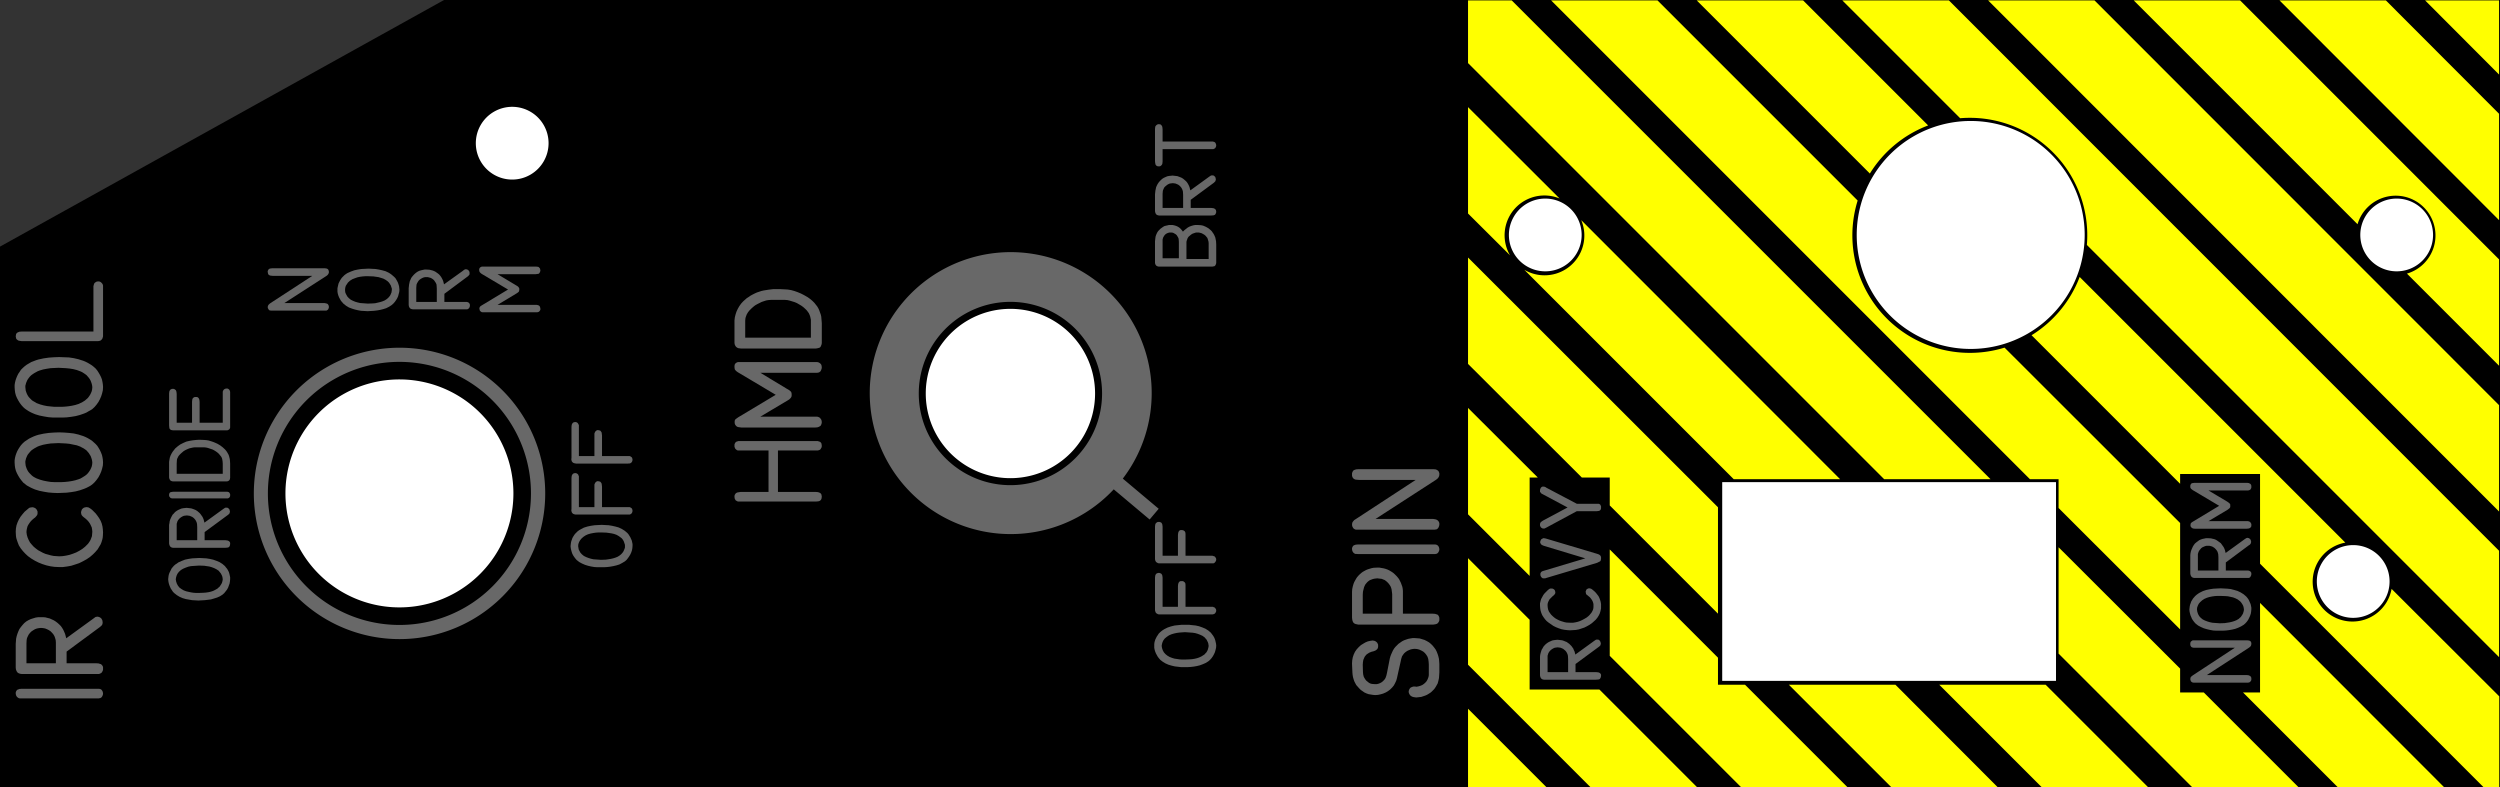 <?xml version="1.0" encoding="UTF-8" standalone="no"?>
<!-- Generator: Fusion 360, Shaper Origin Export Add-In, Version 1.6.10  -->

<svg
   shaper:fusionaddin="version:1.6.10"
   width="13.513cm"
   height="4.255cm"
   version="1.1"
   x="0cm"
   y="0cm"
   viewBox="0 0 13.513 4.255"
   enable-background="new 0 0 13.513 4.255"
   xml:space="preserve"
   id="svg1998"
   sodipodi:docname="RMRK_.063_OH1A6-12_SPIN PANEL LEGEND PLATE_-_V16.svg"
   inkscape:version="1.2.1 (9c6d41e410, 2022-07-14)"
   xmlns:inkscape="http://www.inkscape.org/namespaces/inkscape"
   xmlns:sodipodi="http://sodipodi.sourceforge.net/DTD/sodipodi-0.dtd"
   xmlns="http://www.w3.org/2000/svg"
   xmlns:svg="http://www.w3.org/2000/svg"
   xmlns:shaper="http://www.shapertools.com/namespaces/shaper"><rect x="0" y="0" width="13.513" height="4.255" fill="#333333" stroke="none"/><defs
     id="defs2002" /><sodipodi:namedview
     id="namedview2000"
     pagecolor="#ffffff"
     bordercolor="#000000"
     borderopacity="0.25"
     inkscape:showpageshadow="2"
     inkscape:pageopacity="0.0"
     inkscape:pagecheckerboard="0"
     inkscape:deskcolor="#d1d1d1"
     inkscape:document-units="cm"
     showgrid="false"
     inkscape:zoom="2.9546522"
     inkscape:cx="228.28406"
     inkscape:cy="80.550936"
     inkscape:window-width="3840"
     inkscape:window-height="2066"
     inkscape:window-x="5749"
     inkscape:window-y="-11"
     inkscape:window-maximized="1"
     inkscape:current-layer="layer1" /><g
     inkscape:groupmode="layer"
     id="layer2"
     inkscape:label="BASE"><path
       d="M-3.97,-2.127 L9.543,-2.127 9.543,2.127 -1.57,2.127 -3.97,0.794 -3.97,-2.127z"
       transform="matrix(1,0,0,-1,3.97,2.127)"
       fill="rgb(0,0,0)"
       shaper:cutDepth="0.0015875"
       stroke-linecap="round"
       stroke-linejoin="round"
       id="path1898" /><path
       d="M-3.445,-1.596 L-3.445,-1.596 -3.435,-1.596 -3.43,-1.597 -3.424,-1.599 -3.424,-1.599 -3.42,-1.603 -3.416,-1.609 -3.414,-1.615 -3.413,-1.622 -3.413,-1.622 -3.414,-1.629 -3.417,-1.636 -3.421,-1.642 -3.427,-1.646 -3.427,-1.646 -3.432,-1.647 -3.436,-1.648 -3.445,-1.648 -3.851,-1.648 -3.851,-1.648 -3.862,-1.648 -3.868,-1.647 -3.873,-1.644 -3.873,-1.644 -3.878,-1.64 -3.882,-1.634 -3.884,-1.628 -3.885,-1.622 -3.885,-1.622 -3.885,-1.616 -3.883,-1.61 -3.88,-1.605 -3.876,-1.601 -3.87,-1.599 -3.865,-1.597 -3.853,-1.596 -3.445,-1.596z"
       transform="matrix(1,0,0,-1,3.97,2.127)"
       fill="rgb(104,104,104)"
       fill-rule="nonzero"
       shaper:cutDepth="0.0000762"
       stroke-linecap="round"
       stroke-linejoin="round"
       id="path1900" /><path
       d="M-3.466,-1.217 L-3.466,-1.217 -3.462,-1.214 -3.462,-1.214 -3.458,-1.211 -3.454,-1.208 -3.449,-1.207 -3.443,-1.206 -3.443,-1.206 -3.438,-1.207 -3.432,-1.209 -3.427,-1.212 -3.423,-1.215 -3.42,-1.22 -3.417,-1.225 -3.416,-1.231 -3.415,-1.236 -3.415,-1.236 -3.416,-1.245 -3.417,-1.248 -3.419,-1.252 -3.425,-1.258 -3.431,-1.263 -3.61,-1.395 -3.61,-1.458 -3.451,-1.458 -3.451,-1.458 -3.437,-1.459 -3.431,-1.461 -3.424,-1.463 -3.419,-1.468 -3.415,-1.473 -3.413,-1.48 -3.413,-1.487 -3.413,-1.487 -3.413,-1.492 -3.414,-1.497 -3.416,-1.501 -3.418,-1.505 -3.421,-1.509 -3.425,-1.512 -3.43,-1.514 -3.434,-1.516 -3.434,-1.516 -3.444,-1.516 -3.454,-1.516 -3.844,-1.516 -3.844,-1.516 -3.853,-1.516 -3.861,-1.515 -3.869,-1.512 -3.873,-1.51 -3.876,-1.507 -3.879,-1.503 -3.881,-1.499 -3.884,-1.491 -3.885,-1.482 -3.885,-1.474 -3.885,-1.353 -3.885,-1.353 -3.884,-1.34 -3.883,-1.326 -3.88,-1.312 -3.876,-1.299 -3.871,-1.286 -3.865,-1.273 -3.857,-1.262 -3.848,-1.251 -3.839,-1.241 -3.828,-1.232 -3.816,-1.225 -3.803,-1.219 -3.79,-1.215 -3.777,-1.211 -3.763,-1.209 -3.749,-1.209 -3.749,-1.209 -3.737,-1.209 -3.725,-1.21 -3.713,-1.213 -3.701,-1.216 -3.69,-1.221 -3.679,-1.226 -3.668,-1.233 -3.659,-1.24 -3.65,-1.248 -3.641,-1.257 -3.634,-1.267 -3.628,-1.277 -3.623,-1.288 -3.618,-1.3 -3.615,-1.311 -3.612,-1.323 -3.466,-1.217z M-3.827,-1.458 L-3.668,-1.458 -3.668,-1.356 -3.668,-1.356 -3.668,-1.345 -3.669,-1.333 -3.672,-1.322 -3.676,-1.311 -3.676,-1.311 -3.682,-1.301 -3.689,-1.293 -3.697,-1.285 -3.706,-1.279 -3.716,-1.274 -3.726,-1.27 -3.737,-1.268 -3.748,-1.267 -3.748,-1.267 -3.759,-1.268 -3.77,-1.27 -3.781,-1.274 -3.791,-1.28 -3.8,-1.286 -3.808,-1.294 -3.815,-1.303 -3.82,-1.313 -3.82,-1.313 -3.824,-1.322 -3.826,-1.332 -3.827,-1.351 -3.827,-1.458z"
       transform="matrix(1,0,0,-1,3.97,2.127)"
       fill="rgb(104,104,104)"
       fill-rule="nonzero"
       shaper:cutDepth="0.0000762"
       stroke-linecap="round"
       stroke-linejoin="round"
       id="path1902" /><path
       d="M-3.885,-0.747 L-3.885,-0.747 -3.885,-0.747 -3.884,-0.766 -3.883,-0.776 -3.881,-0.785 -3.875,-0.803 -3.868,-0.821 -3.858,-0.837 -3.846,-0.852 -3.833,-0.866 -3.819,-0.879 -3.819,-0.879 -3.801,-0.892 -3.781,-0.904 -3.761,-0.914 -3.741,-0.922 -3.719,-0.929 -3.697,-0.934 -3.675,-0.937 -3.653,-0.938 -3.653,-0.938 -3.63,-0.938 -3.607,-0.935 -3.585,-0.931 -3.563,-0.924 -3.542,-0.917 -3.522,-0.907 -3.502,-0.896 -3.483,-0.883 -3.483,-0.883 -3.468,-0.87 -3.455,-0.857 -3.442,-0.842 -3.432,-0.825 -3.427,-0.817 -3.423,-0.808 -3.42,-0.799 -3.417,-0.789 -3.415,-0.78 -3.414,-0.77 -3.413,-0.751 -3.413,-0.751 -3.414,-0.735 -3.416,-0.719 -3.42,-0.703 -3.426,-0.688 -3.434,-0.674 -3.443,-0.661 -3.453,-0.648 -3.464,-0.637 -3.464,-0.637 -3.472,-0.629 -3.481,-0.622 -3.491,-0.616 -3.496,-0.615 -3.502,-0.614 -3.502,-0.614 -3.508,-0.615 -3.513,-0.616 -3.518,-0.618 -3.523,-0.622 -3.527,-0.626 -3.529,-0.631 -3.531,-0.637 -3.532,-0.642 -3.532,-0.642 -3.531,-0.65 -3.53,-0.654 -3.528,-0.658 -3.523,-0.664 -3.517,-0.669 -3.517,-0.669 -3.508,-0.676 -3.499,-0.684 -3.491,-0.693 -3.484,-0.703 -3.479,-0.713 -3.474,-0.724 -3.472,-0.736 -3.471,-0.747 -3.471,-0.747 -3.472,-0.759 -3.473,-0.771 -3.477,-0.782 -3.481,-0.792 -3.487,-0.802 -3.494,-0.812 -3.502,-0.82 -3.51,-0.828 -3.51,-0.828 -3.525,-0.84 -3.541,-0.85 -3.558,-0.859 -3.576,-0.866 -3.594,-0.872 -3.612,-0.876 -3.631,-0.879 -3.65,-0.88 -3.65,-0.88 -3.665,-0.879 -3.68,-0.878 -3.695,-0.875 -3.709,-0.871 -3.724,-0.867 -3.738,-0.861 -3.751,-0.854 -3.764,-0.847 -3.776,-0.838 -3.788,-0.828 -3.798,-0.817 -3.808,-0.805 -3.815,-0.792 -3.821,-0.778 -3.825,-0.764 -3.827,-0.749 -3.827,-0.749 -3.826,-0.738 -3.824,-0.728 -3.821,-0.717 -3.816,-0.708 -3.81,-0.699 -3.803,-0.69 -3.796,-0.683 -3.788,-0.676 -3.788,-0.676 -3.78,-0.67 -3.773,-0.662 -3.77,-0.658 -3.768,-0.654 -3.767,-0.649 -3.767,-0.644 -3.767,-0.644 -3.767,-0.638 -3.769,-0.633 -3.772,-0.627 -3.776,-0.623 -3.78,-0.619 -3.786,-0.617 -3.791,-0.615 -3.797,-0.615 -3.797,-0.615 -3.805,-0.616 -3.812,-0.618 -3.818,-0.623 -3.824,-0.628 -3.824,-0.628 -3.837,-0.639 -3.848,-0.652 -3.859,-0.666 -3.868,-0.681 -3.875,-0.696 -3.881,-0.713 -3.884,-0.73 -3.885,-0.747z"
       transform="matrix(1,0,0,-1,3.97,2.127)"
       fill="rgb(104,104,104)"
       fill-rule="nonzero"
       shaper:cutDepth="0.0000762"
       stroke-linecap="round"
       stroke-linejoin="round"
       id="path1904" /><path
       d="M-3.891,-0.374 L-3.891,-0.374 -3.891,-0.361 -3.889,-0.348 -3.886,-0.336 -3.882,-0.324 -3.877,-0.312 -3.871,-0.301 -3.864,-0.29 -3.857,-0.28 -3.857,-0.28 -3.847,-0.269 -3.837,-0.26 -3.825,-0.252 -3.813,-0.244 -3.801,-0.238 -3.788,-0.232 -3.775,-0.227 -3.762,-0.223 -3.734,-0.217 -3.706,-0.213 -3.678,-0.211 -3.65,-0.21 -3.65,-0.21 -3.624,-0.211 -3.597,-0.213 -3.571,-0.216 -3.558,-0.219 -3.545,-0.222 -3.533,-0.226 -3.52,-0.23 -3.508,-0.235 -3.496,-0.241 -3.484,-0.248 -3.473,-0.255 -3.463,-0.264 -3.453,-0.273 -3.453,-0.273 -3.444,-0.283 -3.437,-0.294 -3.43,-0.306 -3.424,-0.319 -3.419,-0.332 -3.416,-0.345 -3.414,-0.358 -3.413,-0.372 -3.413,-0.372 -3.414,-0.389 -3.418,-0.406 -3.423,-0.422 -3.43,-0.438 -3.438,-0.453 -3.448,-0.467 -3.459,-0.48 -3.472,-0.492 -3.472,-0.492 -3.482,-0.499 -3.493,-0.505 -3.503,-0.51 -3.515,-0.515 -3.538,-0.523 -3.561,-0.529 -3.585,-0.533 -3.61,-0.536 -3.634,-0.537 -3.658,-0.538 -3.658,-0.538 -3.683,-0.537 -3.708,-0.535 -3.732,-0.531 -3.757,-0.526 -3.78,-0.519 -3.792,-0.514 -3.803,-0.509 -3.814,-0.503 -3.825,-0.497 -3.835,-0.489 -3.844,-0.482 -3.844,-0.482 -3.854,-0.47 -3.863,-0.458 -3.871,-0.445 -3.878,-0.432 -3.884,-0.418 -3.888,-0.403 -3.89,-0.389 -3.891,-0.374 -3.891,-0.374z M-3.654,-0.268 L-3.654,-0.268 -3.675,-0.269 -3.696,-0.27 -3.716,-0.273 -3.737,-0.277 -3.757,-0.283 -3.767,-0.287 -3.776,-0.292 -3.785,-0.297 -3.794,-0.303 -3.802,-0.309 -3.809,-0.317 -3.809,-0.317 -3.819,-0.329 -3.823,-0.336 -3.826,-0.343 -3.829,-0.35 -3.831,-0.358 -3.833,-0.366 -3.833,-0.374 -3.833,-0.374 -3.832,-0.383 -3.831,-0.391 -3.828,-0.4 -3.825,-0.408 -3.821,-0.416 -3.816,-0.424 -3.81,-0.431 -3.804,-0.437 -3.804,-0.437 -3.797,-0.444 -3.789,-0.45 -3.78,-0.455 -3.772,-0.459 -3.753,-0.466 -3.735,-0.471 -3.715,-0.475 -3.696,-0.478 -3.676,-0.479 -3.657,-0.479 -3.657,-0.479 -3.638,-0.479 -3.619,-0.478 -3.6,-0.476 -3.581,-0.473 -3.563,-0.469 -3.544,-0.463 -3.536,-0.46 -3.527,-0.455 -3.511,-0.445 -3.511,-0.445 -3.503,-0.439 -3.495,-0.431 -3.489,-0.423 -3.483,-0.414 -3.478,-0.404 -3.474,-0.394 -3.472,-0.384 -3.471,-0.374 -3.471,-0.374 -3.472,-0.364 -3.474,-0.355 -3.477,-0.346 -3.48,-0.338 -3.485,-0.33 -3.49,-0.322 -3.496,-0.315 -3.502,-0.308 -3.502,-0.308 -3.51,-0.302 -3.519,-0.296 -3.527,-0.292 -3.536,-0.287 -3.555,-0.28 -3.575,-0.276 -3.594,-0.272 -3.614,-0.27 -3.634,-0.269 -3.654,-0.268z"
       transform="matrix(1,0,0,-1,3.97,2.127)"
       fill="rgb(104,104,104)"
       fill-rule="nonzero"
       shaper:cutDepth="0.0000762"
       stroke-linecap="round"
       stroke-linejoin="round"
       id="path1906" /><path
       d="M-3.891,0.034 L-3.891,0.034 -3.891,0.046 -3.889,0.059 -3.886,0.071 -3.882,0.083 -3.877,0.095 -3.871,0.107 -3.864,0.117 -3.857,0.128 -3.857,0.128 -3.847,0.138 -3.837,0.147 -3.825,0.156 -3.813,0.163 -3.801,0.17 -3.788,0.175 -3.775,0.18 -3.762,0.184 -3.734,0.19 -3.706,0.194 -3.678,0.196 -3.65,0.197 -3.65,0.197 -3.624,0.196 -3.597,0.195 -3.571,0.191 -3.558,0.188 -3.545,0.185 -3.533,0.181 -3.52,0.177 -3.508,0.172 -3.496,0.166 -3.484,0.159 -3.473,0.152 -3.463,0.144 -3.453,0.135 -3.453,0.135 -3.444,0.124 -3.437,0.113 -3.43,0.101 -3.424,0.089 -3.419,0.076 -3.416,0.062 -3.414,0.049 -3.413,0.035 -3.413,0.035 -3.414,0.018 -3.418,0.001 -3.423,-0.015 -3.43,-0.031 -3.438,-0.046 -3.448,-0.06 -3.459,-0.073 -3.472,-0.085 -3.472,-0.085 -3.482,-0.091 -3.493,-0.097 -3.503,-0.103 -3.515,-0.108 -3.538,-0.116 -3.561,-0.122 -3.585,-0.126 -3.61,-0.129 -3.634,-0.13 -3.658,-0.13 -3.658,-0.13 -3.683,-0.13 -3.708,-0.128 -3.732,-0.124 -3.757,-0.119 -3.78,-0.112 -3.792,-0.107 -3.803,-0.102 -3.814,-0.096 -3.825,-0.089 -3.835,-0.082 -3.844,-0.074 -3.844,-0.074 -3.854,-0.063 -3.863,-0.051 -3.871,-0.038 -3.878,-0.025 -3.884,-0.011 -3.888,0.004 -3.89,0.019 -3.891,0.034 -3.891,0.034z M-3.654,0.139 L-3.654,0.139 -3.675,0.138 -3.696,0.137 -3.716,0.134 -3.737,0.13 -3.757,0.124 -3.767,0.12 -3.776,0.115 -3.785,0.11 -3.794,0.104 -3.802,0.098 -3.809,0.091 -3.809,0.091 -3.819,0.078 -3.823,0.071 -3.826,0.064 -3.829,0.057 -3.831,0.049 -3.833,0.042 -3.833,0.034 -3.833,0.034 -3.832,0.025 -3.831,0.016 -3.828,0.007 -3.825,-0.001 -3.821,-0.009 -3.816,-0.017 -3.81,-0.024 -3.804,-0.03 -3.804,-0.03 -3.797,-0.037 -3.789,-0.042 -3.78,-0.047 -3.772,-0.052 -3.753,-0.059 -3.735,-0.064 -3.715,-0.068 -3.696,-0.07 -3.676,-0.072 -3.657,-0.072 -3.657,-0.072 -3.638,-0.072 -3.619,-0.071 -3.6,-0.069 -3.581,-0.066 -3.563,-0.062 -3.544,-0.056 -3.536,-0.052 -3.527,-0.048 -3.511,-0.038 -3.511,-0.038 -3.503,-0.031 -3.495,-0.024 -3.489,-0.016 -3.483,-0.007 -3.478,0.003 -3.474,0.013 -3.472,0.023 -3.471,0.034 -3.471,0.034 -3.472,0.043 -3.474,0.052 -3.477,0.061 -3.48,0.069 -3.485,0.078 -3.49,0.085 -3.496,0.092 -3.502,0.099 -3.502,0.099 -3.51,0.105 -3.519,0.111 -3.527,0.116 -3.536,0.12 -3.555,0.127 -3.575,0.132 -3.594,0.135 -3.614,0.137 -3.634,0.138 -3.654,0.139z"
       transform="matrix(1,0,0,-1,3.97,2.127)"
       fill="rgb(104,104,104)"
       fill-rule="nonzero"
       shaper:cutDepth="0.0000762"
       stroke-linecap="round"
       stroke-linejoin="round"
       id="path1908" /><path
       d="M-3.465,0.572 L-3.465,0.335 -3.853,0.335 -3.853,0.335 -3.865,0.334 -3.87,0.332 -3.875,0.33 -3.88,0.326 -3.883,0.321 -3.884,0.315 -3.885,0.309 -3.885,0.309 -3.884,0.304 -3.883,0.298 -3.88,0.293 -3.875,0.289 -3.87,0.286 -3.865,0.285 -3.859,0.284 -3.853,0.283 -3.448,0.283 -3.448,0.283 -3.441,0.283 -3.434,0.284 -3.427,0.286 -3.422,0.29 -3.417,0.296 -3.415,0.302 -3.413,0.309 -3.413,0.316 -3.413,0.567 -3.413,0.567 -3.413,0.577 -3.413,0.583 -3.414,0.588 -3.414,0.588 -3.418,0.595 -3.421,0.598 -3.424,0.601 -3.427,0.603 -3.431,0.605 -3.439,0.606 -3.439,0.606 -3.447,0.605 -3.451,0.603 -3.454,0.601 -3.457,0.599 -3.46,0.596 -3.463,0.588 -3.463,0.588 -3.464,0.584 -3.465,0.58 -3.465,0.572z"
       transform="matrix(1,0,0,-1,3.97,2.127)"
       fill="rgb(104,104,104)"
       fill-rule="nonzero"
       shaper:cutDepth="0.0000762"
       stroke-linecap="round"
       stroke-linejoin="round"
       id="path1910" /><path
       d="M-3.061,-1.004 L-3.061,-1.004 -3.06,-0.995 -3.059,-0.986 -3.057,-0.977 -3.054,-0.969 -3.05,-0.961 -3.046,-0.953 -3.042,-0.945 -3.036,-0.938 -3.036,-0.938 -3.03,-0.931 -3.022,-0.924 -3.014,-0.919 -3.006,-0.913 -2.988,-0.905 -2.97,-0.898 -2.951,-0.894 -2.931,-0.891 -2.912,-0.89 -2.892,-0.889 -2.892,-0.889 -2.873,-0.89 -2.855,-0.891 -2.836,-0.894 -2.818,-0.898 -2.801,-0.904 -2.784,-0.911 -2.776,-0.916 -2.768,-0.921 -2.754,-0.933 -2.754,-0.933 -2.748,-0.941 -2.742,-0.948 -2.737,-0.957 -2.733,-0.965 -2.73,-0.975 -2.728,-0.984 -2.726,-0.993 -2.726,-1.003 -2.726,-1.003 -2.727,-1.015 -2.729,-1.027 -2.733,-1.038 -2.737,-1.049 -2.743,-1.06 -2.75,-1.069 -2.758,-1.079 -2.767,-1.087 -2.767,-1.087 -2.781,-1.096 -2.797,-1.103 -2.813,-1.108 -2.83,-1.113 -2.846,-1.115 -2.863,-1.117 -2.88,-1.118 -2.898,-1.119 -2.898,-1.119 -2.915,-1.118 -2.932,-1.117 -2.949,-1.114 -2.966,-1.111 -2.983,-1.106 -2.999,-1.099 -3.014,-1.09 -3.028,-1.079 -3.028,-1.079 -3.035,-1.072 -3.041,-1.063 -3.047,-1.054 -3.051,-1.045 -3.055,-1.035 -3.058,-1.025 -3.06,-1.014 -3.061,-1.004 -3.061,-1.004z M-2.894,-0.93 L-2.894,-0.93 -2.909,-0.931 -2.924,-0.932 -2.938,-0.933 -2.952,-0.936 -2.966,-0.941 -2.98,-0.947 -2.992,-0.954 -3.003,-0.964 -3.003,-0.964 -3.01,-0.973 -3.015,-0.983 -3.018,-0.993 -3.02,-1.004 -3.02,-1.004 -3.018,-1.016 -3.016,-1.022 -3.014,-1.028 -3.008,-1.039 -3,-1.049 -3,-1.049 -2.989,-1.057 -2.977,-1.064 -2.964,-1.069 -2.951,-1.072 -2.937,-1.075 -2.924,-1.077 -2.91,-1.078 -2.896,-1.078 -2.896,-1.078 -2.87,-1.077 -2.857,-1.076 -2.843,-1.074 -2.83,-1.071 -2.818,-1.067 -2.806,-1.061 -2.794,-1.054 -2.794,-1.054 -2.789,-1.049 -2.783,-1.044 -2.779,-1.038 -2.775,-1.032 -2.771,-1.025 -2.769,-1.019 -2.767,-1.011 -2.766,-1.004 -2.766,-1.004 -2.767,-0.997 -2.768,-0.991 -2.77,-0.985 -2.773,-0.979 -2.776,-0.973 -2.78,-0.968 -2.784,-0.963 -2.788,-0.958 -2.788,-0.958 -2.8,-0.95 -2.812,-0.944 -2.825,-0.939 -2.839,-0.935 -2.853,-0.933 -2.866,-0.931 -2.894,-0.93z"
       transform="matrix(1,0,0,-1,3.97,2.127)"
       fill="rgb(104,104,104)"
       fill-rule="nonzero"
       shaper:cutDepth="0.0000762"
       stroke-linecap="round"
       stroke-linejoin="round"
       id="path1912" /><path
       d="M-2.763,-0.624 L-2.763,-0.624 -2.76,-0.622 -2.76,-0.622 -2.754,-0.618 -2.751,-0.617 -2.747,-0.617 -2.747,-0.617 -2.743,-0.617 -2.739,-0.618 -2.736,-0.62 -2.733,-0.623 -2.73,-0.626 -2.729,-0.63 -2.728,-0.634 -2.727,-0.638 -2.727,-0.638 -2.728,-0.643 -2.729,-0.646 -2.73,-0.649 -2.734,-0.653 -2.739,-0.657 -2.864,-0.749 -2.864,-0.793 -2.752,-0.793 -2.752,-0.793 -2.743,-0.794 -2.738,-0.795 -2.734,-0.797 -2.73,-0.8 -2.727,-0.804 -2.726,-0.808 -2.726,-0.813 -2.726,-0.813 -2.727,-0.82 -2.729,-0.826 -2.732,-0.829 -2.734,-0.831 -2.737,-0.832 -2.741,-0.833 -2.741,-0.833 -2.754,-0.834 -3.027,-0.834 -3.027,-0.834 -3.034,-0.834 -3.04,-0.833 -3.045,-0.831 -3.05,-0.827 -3.053,-0.822 -3.055,-0.816 -3.056,-0.81 -3.056,-0.804 -3.056,-0.72 -3.056,-0.72 -3.056,-0.71 -3.054,-0.7 -3.053,-0.691 -3.05,-0.681 -3.046,-0.672 -3.042,-0.664 -3.037,-0.655 -3.03,-0.648 -3.024,-0.641 -3.016,-0.635 -3.008,-0.63 -2.999,-0.626 -2.99,-0.622 -2.98,-0.62 -2.971,-0.619 -2.961,-0.618 -2.961,-0.618 -2.944,-0.62 -2.936,-0.621 -2.927,-0.624 -2.919,-0.627 -2.912,-0.63 -2.904,-0.635 -2.898,-0.64 -2.891,-0.646 -2.886,-0.652 -2.881,-0.659 -2.876,-0.666 -2.872,-0.674 -2.869,-0.682 -2.865,-0.698 -2.763,-0.624z M-3.015,-0.793 L-2.904,-0.793 -2.904,-0.722 -2.904,-0.722 -2.905,-0.705 -2.907,-0.697 -2.91,-0.69 -2.91,-0.69 -2.914,-0.683 -2.919,-0.677 -2.924,-0.672 -2.931,-0.667 -2.938,-0.664 -2.945,-0.661 -2.953,-0.66 -2.96,-0.659 -2.96,-0.659 -2.968,-0.66 -2.976,-0.661 -2.983,-0.664 -2.99,-0.668 -2.997,-0.673 -3.002,-0.678 -3.007,-0.684 -3.011,-0.691 -3.011,-0.691 -3.013,-0.698 -3.015,-0.704 -3.015,-0.718 -3.015,-0.793z"
       transform="matrix(1,0,0,-1,3.97,2.127)"
       fill="rgb(104,104,104)"
       fill-rule="nonzero"
       shaper:cutDepth="0.0000762"
       stroke-linecap="round"
       stroke-linejoin="round"
       id="path1914" /><path
       d="M-2.748,-0.531 L-2.748,-0.531 -2.741,-0.531 -2.737,-0.532 -2.734,-0.533 -2.734,-0.533 -2.73,-0.536 -2.728,-0.54 -2.726,-0.544 -2.726,-0.549 -2.726,-0.549 -2.726,-0.554 -2.728,-0.559 -2.731,-0.563 -2.736,-0.566 -2.736,-0.566 -2.739,-0.567 -2.742,-0.567 -2.748,-0.567 -3.032,-0.567 -3.032,-0.567 -3.04,-0.567 -3.044,-0.566 -3.048,-0.565 -3.048,-0.565 -3.051,-0.561 -3.054,-0.558 -3.056,-0.553 -3.056,-0.549 -3.056,-0.549 -3.056,-0.545 -3.055,-0.541 -3.053,-0.537 -3.05,-0.534 -3.046,-0.533 -3.042,-0.532 -3.034,-0.531 -2.748,-0.531z"
       transform="matrix(1,0,0,-1,3.97,2.127)"
       fill="rgb(104,104,104)"
       fill-rule="nonzero"
       shaper:cutDepth="0.0000762"
       stroke-linecap="round"
       stroke-linejoin="round"
       id="path1916" /><path
       d="M-3.056,-0.38 L-3.056,-0.38 -3.056,-0.369 -3.054,-0.357 -3.052,-0.346 -3.048,-0.335 -3.043,-0.325 -3.037,-0.315 -3.03,-0.306 -3.023,-0.297 -3.023,-0.297 -3.009,-0.285 -2.995,-0.275 -2.979,-0.267 -2.963,-0.26 -2.946,-0.256 -2.928,-0.253 -2.91,-0.251 -2.893,-0.25 -2.893,-0.25 -2.867,-0.251 -2.854,-0.252 -2.842,-0.254 -2.829,-0.258 -2.817,-0.262 -2.805,-0.267 -2.794,-0.272 -2.794,-0.272 -2.779,-0.281 -2.766,-0.291 -2.754,-0.302 -2.748,-0.309 -2.743,-0.316 -2.739,-0.323 -2.735,-0.33 -2.732,-0.338 -2.73,-0.346 -2.728,-0.354 -2.727,-0.363 -2.726,-0.379 -2.726,-0.45 -2.726,-0.45 -2.726,-0.455 -2.727,-0.461 -2.729,-0.467 -2.731,-0.469 -2.733,-0.471 -2.738,-0.474 -2.744,-0.475 -2.756,-0.475 -3.03,-0.475 -3.03,-0.475 -3.036,-0.475 -3.041,-0.474 -3.046,-0.472 -3.05,-0.469 -3.053,-0.464 -3.055,-0.459 -3.056,-0.454 -3.056,-0.449 -3.056,-0.38z M-3.015,-0.434 L-2.766,-0.434 -2.766,-0.379 -2.766,-0.379 -2.767,-0.366 -2.769,-0.354 -2.771,-0.348 -2.774,-0.342 -2.778,-0.337 -2.782,-0.332 -2.782,-0.332 -2.788,-0.325 -2.796,-0.318 -2.803,-0.313 -2.811,-0.308 -2.82,-0.303 -2.829,-0.3 -2.838,-0.297 -2.847,-0.294 -2.847,-0.294 -2.856,-0.292 -2.865,-0.291 -2.883,-0.291 -2.883,-0.291 -2.919,-0.291 -2.927,-0.292 -2.936,-0.294 -2.945,-0.296 -2.953,-0.299 -2.953,-0.299 -2.962,-0.303 -2.97,-0.307 -2.978,-0.312 -2.985,-0.318 -2.992,-0.324 -2.999,-0.331 -3.005,-0.338 -3.009,-0.346 -3.009,-0.346 -3.013,-0.354 -3.014,-0.362 -3.015,-0.379 -3.015,-0.434z"
       transform="matrix(1,0,0,-1,3.97,2.127)"
       fill="rgb(104,104,104)"
       fill-rule="nonzero"
       shaper:cutDepth="0.0000762"
       stroke-linecap="round"
       stroke-linejoin="round"
       id="path1918" /><path
       d="M-2.932,-0.158 L-2.932,-0.044 -2.932,-0.044 -2.931,-0.035 -2.93,-0.03 -2.928,-0.026 -2.925,-0.023 -2.921,-0.02 -2.916,-0.019 -2.911,-0.019 -2.911,-0.019 -2.906,-0.019 -2.902,-0.02 -2.898,-0.023 -2.895,-0.027 -2.893,-0.032 -2.892,-0.036 -2.891,-0.046 -2.891,-0.158 -2.766,-0.158 -2.766,0 -2.766,0 -2.766,0.007 -2.766,0.01 -2.765,0.013 -2.765,0.013 -2.762,0.019 -2.758,0.023 -2.752,0.026 -2.746,0.027 -2.746,0.027 -2.741,0.027 -2.736,0.025 -2.732,0.022 -2.729,0.018 -2.727,0.013 -2.726,0.008 -2.726,-0.002 -2.726,-0.173 -2.726,-0.173 -2.726,-0.179 -2.726,-0.184 -2.728,-0.19 -2.731,-0.194 -2.736,-0.197 -2.741,-0.199 -2.747,-0.199 -2.753,-0.199 -3.03,-0.199 -3.03,-0.199 -3.035,-0.199 -3.041,-0.198 -3.046,-0.197 -3.051,-0.193 -3.054,-0.189 -3.055,-0.183 -3.056,-0.172 -3.056,-0 -3.056,-0 -3.055,0.009 -3.054,0.013 -3.052,0.017 -3.049,0.021 -3.045,0.023 -3.041,0.025 -3.036,0.025 -3.036,0.025 -3.031,0.025 -3.026,0.023 -3.022,0.02 -3.019,0.017 -3.017,0.012 -3.016,0.007 -3.015,-0.002 -3.015,-0.158 -2.932,-0.158z"
       transform="matrix(1,0,0,-1,3.97,2.127)"
       fill="rgb(104,104,104)"
       fill-rule="nonzero"
       shaper:cutDepth="0.0000762"
       stroke-linecap="round"
       stroke-linejoin="round"
       id="path1920" /><path
       d="M-0.886,-0.825 L-0.886,-0.825 -0.885,-0.816 -0.884,-0.807 -0.882,-0.798 -0.879,-0.79 -0.876,-0.781 -0.872,-0.774 -0.867,-0.766 -0.862,-0.759 -0.862,-0.759 -0.855,-0.752 -0.848,-0.745 -0.84,-0.739 -0.831,-0.734 -0.814,-0.725 -0.795,-0.719 -0.776,-0.715 -0.756,-0.712 -0.737,-0.711 -0.717,-0.71 -0.717,-0.71 -0.699,-0.711 -0.68,-0.712 -0.662,-0.715 -0.644,-0.719 -0.626,-0.724 -0.609,-0.732 -0.601,-0.737 -0.593,-0.742 -0.579,-0.754 -0.579,-0.754 -0.573,-0.761 -0.568,-0.769 -0.563,-0.777 -0.559,-0.786 -0.555,-0.795 -0.553,-0.804 -0.551,-0.814 -0.551,-0.824 -0.551,-0.824 -0.552,-0.836 -0.554,-0.847 -0.558,-0.859 -0.563,-0.87 -0.569,-0.88 -0.576,-0.89 -0.583,-0.899 -0.592,-0.907 -0.592,-0.907 -0.607,-0.916 -0.622,-0.924 -0.638,-0.929 -0.655,-0.933 -0.672,-0.936 -0.689,-0.938 -0.706,-0.939 -0.723,-0.939 -0.723,-0.939 -0.74,-0.939 -0.757,-0.938 -0.775,-0.935 -0.792,-0.931 -0.808,-0.926 -0.824,-0.919 -0.839,-0.911 -0.853,-0.9 -0.853,-0.9 -0.86,-0.892 -0.866,-0.884 -0.872,-0.875 -0.877,-0.865 -0.88,-0.856 -0.883,-0.845 -0.885,-0.835 -0.886,-0.825 -0.886,-0.825z M-0.72,-0.751 L-0.72,-0.751 -0.734,-0.751 -0.749,-0.752 -0.763,-0.754 -0.778,-0.757 -0.792,-0.761 -0.805,-0.767 -0.817,-0.775 -0.828,-0.785 -0.828,-0.785 -0.835,-0.794 -0.84,-0.803 -0.844,-0.814 -0.845,-0.825 -0.845,-0.825 -0.843,-0.837 -0.842,-0.843 -0.839,-0.849 -0.833,-0.86 -0.825,-0.869 -0.825,-0.869 -0.814,-0.878 -0.802,-0.884 -0.789,-0.889 -0.776,-0.893 -0.763,-0.896 -0.749,-0.897 -0.735,-0.898 -0.722,-0.899 -0.722,-0.899 -0.695,-0.898 -0.682,-0.896 -0.669,-0.894 -0.656,-0.891 -0.643,-0.887 -0.631,-0.882 -0.62,-0.875 -0.62,-0.875 -0.614,-0.87 -0.609,-0.865 -0.604,-0.859 -0.6,-0.853 -0.597,-0.846 -0.594,-0.839 -0.592,-0.832 -0.592,-0.825 -0.592,-0.825 -0.592,-0.818 -0.594,-0.812 -0.596,-0.806 -0.598,-0.8 -0.601,-0.794 -0.605,-0.788 -0.609,-0.783 -0.614,-0.779 -0.614,-0.779 -0.625,-0.771 -0.637,-0.764 -0.651,-0.759 -0.664,-0.756 -0.678,-0.754 -0.692,-0.752 -0.72,-0.751z"
       transform="matrix(1,0,0,-1,3.97,2.127)"
       fill="rgb(104,104,104)"
       fill-rule="nonzero"
       shaper:cutDepth="0.0000762"
       stroke-linecap="round"
       stroke-linejoin="round"
       id="path1922" /><path
       d="M-0.757,-0.614 L-0.757,-0.502 -0.757,-0.502 -0.757,-0.492 -0.755,-0.487 -0.753,-0.483 -0.75,-0.479 -0.746,-0.476 -0.742,-0.474 -0.737,-0.474 -0.737,-0.474 -0.731,-0.475 -0.725,-0.477 -0.721,-0.482 -0.718,-0.487 -0.718,-0.487 -0.717,-0.495 -0.716,-0.503 -0.716,-0.614 -0.578,-0.614 -0.578,-0.614 -0.571,-0.614 -0.567,-0.614 -0.564,-0.615 -0.564,-0.615 -0.559,-0.618 -0.554,-0.622 -0.552,-0.628 -0.551,-0.634 -0.551,-0.634 -0.552,-0.64 -0.554,-0.645 -0.558,-0.65 -0.563,-0.653 -0.563,-0.653 -0.566,-0.654 -0.57,-0.654 -0.578,-0.654 -0.854,-0.654 -0.854,-0.654 -0.86,-0.654 -0.865,-0.653 -0.871,-0.651 -0.876,-0.647 -0.879,-0.643 -0.881,-0.637 -0.882,-0.631 -0.881,-0.625 -0.881,-0.457 -0.881,-0.457 -0.88,-0.447 -0.879,-0.443 -0.877,-0.439 -0.874,-0.435 -0.87,-0.432 -0.866,-0.431 -0.861,-0.43 -0.861,-0.43 -0.856,-0.431 -0.852,-0.432 -0.848,-0.435 -0.845,-0.438 -0.843,-0.443 -0.841,-0.447 -0.841,-0.457 -0.841,-0.614 -0.757,-0.614z"
       transform="matrix(1,0,0,-1,3.97,2.127)"
       fill="rgb(104,104,104)"
       fill-rule="nonzero"
       shaper:cutDepth="0.0000762"
       stroke-linecap="round"
       stroke-linejoin="round"
       id="path1924" /><path
       d="M-0.757,-0.338 L-0.757,-0.226 -0.757,-0.226 -0.757,-0.216 -0.755,-0.211 -0.753,-0.207 -0.75,-0.203 -0.746,-0.2 -0.742,-0.198 -0.737,-0.198 -0.737,-0.198 -0.731,-0.199 -0.725,-0.201 -0.721,-0.206 -0.718,-0.211 -0.718,-0.211 -0.717,-0.219 -0.716,-0.227 -0.716,-0.338 -0.578,-0.338 -0.578,-0.338 -0.571,-0.338 -0.567,-0.338 -0.564,-0.339 -0.564,-0.339 -0.559,-0.342 -0.554,-0.346 -0.552,-0.352 -0.551,-0.358 -0.551,-0.358 -0.552,-0.364 -0.554,-0.369 -0.558,-0.374 -0.563,-0.377 -0.563,-0.377 -0.566,-0.378 -0.57,-0.378 -0.578,-0.379 -0.854,-0.379 -0.854,-0.379 -0.86,-0.378 -0.865,-0.377 -0.871,-0.375 -0.876,-0.371 -0.879,-0.367 -0.881,-0.361 -0.882,-0.355 -0.881,-0.349 -0.881,-0.181 -0.881,-0.181 -0.88,-0.171 -0.879,-0.167 -0.877,-0.163 -0.874,-0.159 -0.87,-0.156 -0.866,-0.155 -0.861,-0.154 -0.861,-0.154 -0.856,-0.155 -0.852,-0.156 -0.848,-0.159 -0.845,-0.163 -0.843,-0.167 -0.841,-0.171 -0.841,-0.181 -0.841,-0.338 -0.757,-0.338z"
       transform="matrix(1,0,0,-1,3.97,2.127)"
       fill="rgb(104,104,104)"
       fill-rule="nonzero"
       shaper:cutDepth="0.0000762"
       stroke-linecap="round"
       stroke-linejoin="round"
       id="path1926" /><path
       d="M-2.496,0.636 L-2.282,0.636 -2.509,0.488 -2.509,0.488 -2.514,0.484 -2.519,0.479 -2.52,0.477 -2.522,0.473 -2.523,0.467 -2.523,0.467 -2.522,0.461 -2.519,0.456 -2.516,0.451 -2.511,0.449 -2.511,0.449 -2.504,0.448 -2.497,0.448 -2.219,0.448 -2.219,0.448 -2.21,0.448 -2.206,0.448 -2.202,0.45 -2.202,0.45 -2.198,0.453 -2.195,0.457 -2.193,0.463 -2.192,0.468 -2.192,0.468 -2.193,0.472 -2.194,0.477 -2.196,0.48 -2.199,0.484 -2.203,0.486 -2.207,0.487 -2.216,0.489 -2.433,0.489 -2.205,0.636 -2.205,0.636 -2.2,0.64 -2.196,0.645 -2.193,0.651 -2.192,0.657 -2.192,0.657 -2.193,0.662 -2.194,0.666 -2.196,0.67 -2.199,0.673 -2.203,0.675 -2.207,0.676 -2.215,0.677 -2.498,0.677 -2.498,0.677 -2.507,0.676 -2.512,0.675 -2.516,0.673 -2.519,0.67 -2.521,0.666 -2.523,0.662 -2.523,0.657 -2.523,0.657 -2.522,0.652 -2.521,0.647 -2.519,0.643 -2.515,0.64 -2.511,0.638 -2.506,0.637 -2.496,0.636z"
       transform="matrix(1,0,0,-1,3.97,2.127)"
       fill="rgb(104,104,104)"
       fill-rule="nonzero"
       shaper:cutDepth="0.0000762"
       stroke-linecap="round"
       stroke-linejoin="round"
       id="path1928" /><path
       d="M-2.146,0.56 L-2.146,0.56 -2.146,0.569 -2.144,0.578 -2.142,0.587 -2.14,0.595 -2.136,0.603 -2.132,0.611 -2.127,0.619 -2.122,0.626 -2.122,0.626 -2.115,0.633 -2.108,0.64 -2.1,0.646 -2.092,0.651 -2.074,0.659 -2.055,0.666 -2.036,0.67 -2.017,0.673 -1.997,0.674 -1.978,0.675 -1.978,0.675 -1.959,0.674 -1.94,0.673 -1.922,0.67 -1.904,0.666 -1.886,0.661 -1.869,0.653 -1.861,0.648 -1.854,0.643 -1.84,0.631 -1.84,0.631 -1.833,0.624 -1.828,0.616 -1.823,0.607 -1.819,0.599 -1.816,0.59 -1.813,0.58 -1.812,0.571 -1.811,0.561 -1.811,0.561 -1.812,0.549 -1.815,0.538 -1.818,0.526 -1.823,0.515 -1.829,0.505 -1.836,0.495 -1.844,0.486 -1.853,0.478 -1.853,0.478 -1.867,0.469 -1.883,0.461 -1.899,0.456 -1.915,0.452 -1.932,0.449 -1.949,0.447 -1.966,0.446 -1.983,0.445 -1.983,0.445 -2,0.446 -2.018,0.447 -2.035,0.45 -2.052,0.454 -2.068,0.459 -2.084,0.465 -2.099,0.474 -2.113,0.485 -2.113,0.485 -2.12,0.493 -2.127,0.501 -2.132,0.51 -2.137,0.519 -2.141,0.529 -2.144,0.539 -2.146,0.55 -2.146,0.56 -2.146,0.56z M-1.98,0.634 L-1.98,0.634 -1.995,0.634 -2.009,0.633 -2.024,0.631 -2.038,0.628 -2.052,0.623 -2.065,0.618 -2.078,0.61 -2.089,0.6 -2.089,0.6 -2.095,0.591 -2.101,0.582 -2.104,0.571 -2.105,0.56 -2.105,0.56 -2.104,0.548 -2.102,0.542 -2.099,0.536 -2.093,0.525 -2.085,0.516 -2.085,0.516 -2.074,0.507 -2.062,0.501 -2.05,0.496 -2.036,0.492 -2.023,0.489 -2.009,0.488 -1.996,0.487 -1.982,0.486 -1.982,0.486 -1.955,0.487 -1.942,0.488 -1.929,0.491 -1.916,0.494 -1.903,0.498 -1.891,0.503 -1.88,0.51 -1.88,0.51 -1.874,0.515 -1.869,0.52 -1.864,0.526 -1.86,0.532 -1.857,0.539 -1.854,0.546 -1.853,0.553 -1.852,0.56 -1.852,0.56 -1.852,0.567 -1.854,0.573 -1.856,0.579 -1.858,0.585 -1.862,0.591 -1.865,0.596 -1.869,0.601 -1.874,0.606 -1.874,0.606 -1.885,0.614 -1.898,0.621 -1.911,0.625 -1.924,0.629 -1.938,0.631 -1.952,0.633 -1.98,0.634z"
       transform="matrix(1,0,0,-1,3.97,2.127)"
       fill="rgb(104,104,104)"
       fill-rule="nonzero"
       shaper:cutDepth="0.0000762"
       stroke-linecap="round"
       stroke-linejoin="round"
       id="path1930" /><path
       d="M-1.467,0.664 L-1.467,0.664 -1.465,0.666 -1.465,0.666 -1.459,0.67 -1.455,0.671 -1.452,0.672 -1.452,0.672 -1.448,0.671 -1.444,0.67 -1.44,0.668 -1.437,0.665 -1.435,0.662 -1.433,0.659 -1.432,0.655 -1.432,0.651 -1.432,0.651 -1.432,0.645 -1.433,0.642 -1.435,0.64 -1.439,0.635 -1.443,0.632 -1.568,0.539 -1.568,0.495 -1.457,0.495 -1.457,0.495 -1.447,0.495 -1.443,0.494 -1.438,0.492 -1.434,0.489 -1.432,0.485 -1.43,0.48 -1.43,0.475 -1.43,0.475 -1.431,0.469 -1.434,0.462 -1.436,0.46 -1.439,0.458 -1.442,0.456 -1.445,0.455 -1.445,0.455 -1.459,0.455 -1.732,0.455 -1.732,0.455 -1.738,0.455 -1.744,0.456 -1.75,0.458 -1.755,0.462 -1.758,0.467 -1.76,0.472 -1.761,0.479 -1.761,0.485 -1.761,0.569 -1.761,0.569 -1.76,0.578 -1.759,0.588 -1.757,0.598 -1.755,0.607 -1.751,0.616 -1.747,0.625 -1.741,0.633 -1.735,0.64 -1.728,0.647 -1.721,0.653 -1.712,0.659 -1.704,0.663 -1.694,0.666 -1.685,0.668 -1.675,0.67 -1.665,0.67 -1.665,0.67 -1.648,0.669 -1.64,0.667 -1.632,0.665 -1.624,0.662 -1.616,0.658 -1.609,0.653 -1.602,0.648 -1.596,0.643 -1.59,0.636 -1.585,0.629 -1.581,0.622 -1.577,0.614 -1.574,0.606 -1.57,0.59 -1.467,0.664z M-1.72,0.495 L-1.609,0.495 -1.609,0.567 -1.609,0.567 -1.61,0.583 -1.611,0.591 -1.615,0.599 -1.615,0.599 -1.619,0.605 -1.623,0.611 -1.629,0.617 -1.635,0.621 -1.642,0.625 -1.65,0.627 -1.657,0.629 -1.665,0.629 -1.665,0.629 -1.673,0.629 -1.681,0.627 -1.688,0.624 -1.695,0.62 -1.701,0.616 -1.707,0.61 -1.711,0.604 -1.715,0.597 -1.715,0.597 -1.718,0.591 -1.719,0.584 -1.72,0.57 -1.72,0.495z"
       transform="matrix(1,0,0,-1,3.97,2.127)"
       fill="rgb(104,104,104)"
       fill-rule="nonzero"
       shaper:cutDepth="0.0000762"
       stroke-linecap="round"
       stroke-linejoin="round"
       id="path1932" /><path
       d="M-1.367,0.647 L-1.224,0.562 -1.365,0.477 -1.365,0.477 -1.37,0.474 -1.375,0.47 -1.376,0.468 -1.378,0.465 -1.379,0.459 -1.379,0.459 -1.378,0.455 -1.377,0.45 -1.375,0.446 -1.371,0.443 -1.367,0.44 -1.362,0.439 -1.353,0.439 -1.076,0.439 -1.076,0.439 -1.067,0.439 -1.062,0.44 -1.057,0.442 -1.054,0.445 -1.051,0.449 -1.049,0.454 -1.049,0.458 -1.049,0.458 -1.05,0.464 -1.052,0.47 -1.055,0.474 -1.06,0.477 -1.06,0.477 -1.068,0.479 -1.075,0.479 -1.281,0.479 -1.178,0.541 -1.178,0.541 -1.172,0.545 -1.167,0.549 -1.165,0.552 -1.164,0.555 -1.163,0.562 -1.163,0.562 -1.163,0.566 -1.164,0.57 -1.166,0.573 -1.168,0.576 -1.174,0.581 -1.181,0.585 -1.281,0.645 -1.074,0.645 -1.074,0.645 -1.067,0.646 -1.059,0.647 -1.059,0.647 -1.055,0.65 -1.052,0.655 -1.05,0.66 -1.049,0.666 -1.049,0.666 -1.05,0.67 -1.051,0.675 -1.053,0.678 -1.056,0.681 -1.059,0.684 -1.063,0.685 -1.072,0.686 -1.358,0.686 -1.358,0.686 -1.366,0.686 -1.37,0.684 -1.374,0.682 -1.377,0.679 -1.379,0.675 -1.38,0.671 -1.38,0.667 -1.38,0.667 -1.379,0.661 -1.378,0.658 -1.376,0.655 -1.372,0.651 -1.367,0.647z"
       transform="matrix(1,0,0,-1,3.97,2.127)"
       fill="rgb(104,104,104)"
       fill-rule="nonzero"
       shaper:cutDepth="0.0000762"
       stroke-linecap="round"
       stroke-linejoin="round"
       id="path1934" /><path
       d="M0.184,-0.308 L0.184,-0.532 0.033,-0.532 0.033,-0.532 0.021,-0.534 0.015,-0.535 0.009,-0.538 0.005,-0.542 0.002,-0.547 0,-0.553 -0,-0.559 -0,-0.559 0.001,-0.566 0.002,-0.57 0.004,-0.573 0.006,-0.577 0.009,-0.579 0.016,-0.583 0.016,-0.583 0.021,-0.584 0.025,-0.584 0.034,-0.584 0.439,-0.584 0.439,-0.584 0.451,-0.583 0.457,-0.582 0.463,-0.579 0.467,-0.575 0.47,-0.57 0.471,-0.564 0.472,-0.558 0.472,-0.558 0.471,-0.552 0.47,-0.546 0.467,-0.541 0.462,-0.537 0.457,-0.535 0.451,-0.533 0.439,-0.532 0.235,-0.532 0.235,-0.308 0.437,-0.308 0.437,-0.308 0.446,-0.308 0.45,-0.308 0.454,-0.307 0.454,-0.307 0.462,-0.304 0.465,-0.301 0.467,-0.298 0.469,-0.294 0.471,-0.291 0.472,-0.283 0.472,-0.283 0.471,-0.276 0.47,-0.27 0.467,-0.265 0.462,-0.261 0.456,-0.259 0.45,-0.257 0.437,-0.257 0.033,-0.257 0.033,-0.257 0.021,-0.257 0.015,-0.259 0.009,-0.261 0.005,-0.265 0.002,-0.27 -0,-0.276 -0,-0.282 -0,-0.282 0,-0.288 0.002,-0.293 0.004,-0.298 0.008,-0.302 0.013,-0.306 0.018,-0.308 0.024,-0.308 0.029,-0.308 0.031,-0.308 0.184,-0.308z"
       transform="matrix(1,0,0,-1,3.97,2.127)"
       fill="rgb(104,104,104)"
       fill-rule="nonzero"
       shaper:cutDepth="0.0000762"
       stroke-linecap="round"
       stroke-linejoin="round"
       id="path1936" /><path
       d="M0.018,0.115 L0.223,-0.007 0.021,-0.128 0.021,-0.128 0.014,-0.133 0.007,-0.138 0.004,-0.141 0.002,-0.145 0.001,-0.149 0.001,-0.154 0.001,-0.154 0.001,-0.16 0.003,-0.167 0.007,-0.173 0.012,-0.178 0.018,-0.181 0.024,-0.182 0.031,-0.183 0.038,-0.184 0.433,-0.184 0.433,-0.184 0.447,-0.183 0.454,-0.181 0.46,-0.178 0.466,-0.174 0.469,-0.168 0.471,-0.162 0.472,-0.155 0.472,-0.155 0.471,-0.147 0.468,-0.139 0.465,-0.136 0.463,-0.132 0.456,-0.128 0.456,-0.128 0.451,-0.126 0.445,-0.125 0.435,-0.125 0.14,-0.125 0.288,-0.037 0.288,-0.037 0.296,-0.032 0.303,-0.025 0.306,-0.021 0.308,-0.017 0.309,-0.012 0.309,-0.007 0.309,-0.007 0.309,-0.002 0.308,0.004 0.306,0.009 0.302,0.013 0.293,0.02 0.284,0.025 0.14,0.112 0.436,0.112 0.436,0.112 0.447,0.112 0.452,0.113 0.457,0.114 0.457,0.114 0.464,0.119 0.466,0.122 0.468,0.126 0.471,0.134 0.472,0.142 0.472,0.142 0.471,0.148 0.47,0.154 0.467,0.159 0.463,0.163 0.457,0.167 0.452,0.169 0.446,0.17 0.439,0.17 0.031,0.17 0.031,0.17 0.024,0.17 0.019,0.17 0.013,0.168 0.008,0.165 0.003,0.16 0.001,0.155 -0,0.149 -0,0.143 -0,0.143 0.001,0.134 0.002,0.13 0.005,0.126 0.011,0.12 0.018,0.115z"
       transform="matrix(1,0,0,-1,3.97,2.127)"
       fill="rgb(104,104,104)"
       fill-rule="nonzero"
       shaper:cutDepth="0.0000762"
       stroke-linecap="round"
       stroke-linejoin="round"
       id="path1938" /><path
       d="M-0,0.379 L-0,0.379 0,0.395 0.002,0.412 0.006,0.428 0.011,0.443 0.018,0.458 0.026,0.472 0.036,0.486 0.047,0.498 0.047,0.498 0.066,0.515 0.077,0.522 0.087,0.529 0.098,0.535 0.11,0.541 0.121,0.546 0.133,0.55 0.145,0.554 0.158,0.557 0.183,0.561 0.208,0.564 0.233,0.564 0.233,0.564 0.251,0.564 0.27,0.563 0.288,0.562 0.306,0.559 0.324,0.554 0.341,0.548 0.358,0.541 0.374,0.533 0.374,0.533 0.395,0.521 0.405,0.514 0.414,0.507 0.423,0.499 0.432,0.49 0.439,0.481 0.447,0.471 0.453,0.461 0.458,0.45 0.462,0.439 0.466,0.428 0.469,0.416 0.47,0.404 0.471,0.392 0.472,0.38 0.472,0.28 0.472,0.28 0.472,0.272 0.47,0.263 0.467,0.256 0.465,0.252 0.462,0.249 0.458,0.247 0.454,0.246 0.446,0.244 0.437,0.243 0.429,0.243 0.036,0.243 0.036,0.243 0.029,0.244 0.021,0.245 0.014,0.248 0.008,0.253 0.004,0.259 0.001,0.266 -0,0.274 -0,0.281 -0,0.379z M0.058,0.302 L0.413,0.302 0.413,0.38 0.413,0.38 0.413,0.399 0.411,0.408 0.409,0.417 0.406,0.425 0.402,0.434 0.397,0.441 0.391,0.449 0.391,0.449 0.382,0.458 0.372,0.467 0.361,0.475 0.349,0.482 0.337,0.489 0.325,0.494 0.312,0.498 0.299,0.502 0.299,0.502 0.286,0.505 0.273,0.506 0.247,0.506 0.247,0.506 0.196,0.506 0.183,0.505 0.171,0.503 0.159,0.499 0.147,0.495 0.147,0.495 0.135,0.489 0.123,0.483 0.111,0.476 0.101,0.468 0.091,0.459 0.081,0.449 0.073,0.439 0.066,0.427 0.066,0.427 0.062,0.416 0.06,0.41 0.059,0.405 0.058,0.393 0.058,0.381 0.058,0.302z"
       transform="matrix(1,0,0,-1,3.97,2.127)"
       fill="rgb(104,104,104)"
       fill-rule="nonzero"
       shaper:cutDepth="0.0000762"
       stroke-linecap="round"
       stroke-linejoin="round"
       id="path1940" /><path
       d="M2.397,-0.877 L2.397,-0.765 2.397,-0.765 2.398,-0.756 2.399,-0.751 2.401,-0.746 2.404,-0.742 2.408,-0.739 2.413,-0.738 2.418,-0.738 2.418,-0.738 2.424,-0.739 2.429,-0.741 2.434,-0.745 2.437,-0.751 2.437,-0.751 2.438,-0.759 2.438,-0.767 2.438,-0.877 2.577,-0.877 2.577,-0.877 2.584,-0.877 2.587,-0.878 2.59,-0.879 2.59,-0.879 2.596,-0.881 2.6,-0.886 2.603,-0.891 2.604,-0.898 2.604,-0.898 2.603,-0.903 2.6,-0.909 2.597,-0.913 2.592,-0.917 2.592,-0.917 2.588,-0.918 2.584,-0.918 2.577,-0.918 2.301,-0.918 2.301,-0.918 2.295,-0.918 2.289,-0.917 2.284,-0.914 2.279,-0.911 2.276,-0.906 2.274,-0.901 2.273,-0.895 2.273,-0.889 2.273,-0.72 2.273,-0.72 2.274,-0.711 2.275,-0.706 2.277,-0.702 2.28,-0.699 2.284,-0.696 2.289,-0.694 2.294,-0.694 2.294,-0.694 2.298,-0.694 2.303,-0.696 2.307,-0.698 2.31,-0.702 2.312,-0.706 2.313,-0.711 2.314,-0.72 2.314,-0.877 2.397,-0.877z"
       transform="matrix(1,0,0,-1,3.97,2.127)"
       fill="rgb(104,104,104)"
       fill-rule="nonzero"
       shaper:cutDepth="0.0000762"
       stroke-linecap="round"
       stroke-linejoin="round"
       id="path1942" /><path
       d="M2.397,-1.153 L2.397,-1.041 2.397,-1.041 2.398,-1.031 2.399,-1.027 2.401,-1.022 2.404,-1.018 2.408,-1.015 2.413,-1.014 2.418,-1.014 2.418,-1.014 2.424,-1.014 2.429,-1.017 2.434,-1.021 2.437,-1.026 2.437,-1.026 2.438,-1.035 2.438,-1.043 2.438,-1.153 2.577,-1.153 2.577,-1.153 2.584,-1.153 2.587,-1.153 2.59,-1.155 2.59,-1.155 2.596,-1.157 2.6,-1.162 2.603,-1.167 2.604,-1.174 2.604,-1.174 2.603,-1.179 2.6,-1.185 2.597,-1.189 2.592,-1.192 2.592,-1.192 2.588,-1.193 2.584,-1.194 2.577,-1.194 2.301,-1.194 2.301,-1.194 2.295,-1.194 2.289,-1.193 2.284,-1.19 2.279,-1.187 2.276,-1.182 2.274,-1.176 2.273,-1.171 2.273,-1.165 2.273,-0.996 2.273,-0.996 2.274,-0.987 2.275,-0.982 2.277,-0.978 2.28,-0.974 2.284,-0.972 2.289,-0.97 2.294,-0.97 2.294,-0.97 2.298,-0.97 2.303,-0.972 2.307,-0.974 2.31,-0.978 2.312,-0.982 2.313,-0.987 2.314,-0.996 2.314,-1.153 2.397,-1.153z"
       transform="matrix(1,0,0,-1,3.97,2.127)"
       fill="rgb(104,104,104)"
       fill-rule="nonzero"
       shaper:cutDepth="0.0000762"
       stroke-linecap="round"
       stroke-linejoin="round"
       id="path1944" /><path
       d="M2.269,-1.364 L2.269,-1.364 2.269,-1.355 2.27,-1.346 2.272,-1.338 2.275,-1.329 2.279,-1.321 2.283,-1.313 2.288,-1.306 2.293,-1.298 2.293,-1.298 2.3,-1.291 2.307,-1.285 2.315,-1.279 2.323,-1.274 2.341,-1.265 2.359,-1.259 2.379,-1.254 2.398,-1.252 2.418,-1.25 2.437,-1.25 2.437,-1.25 2.456,-1.25 2.474,-1.252 2.493,-1.254 2.511,-1.258 2.528,-1.264 2.545,-1.271 2.553,-1.276 2.561,-1.281 2.575,-1.293 2.575,-1.293 2.581,-1.301 2.587,-1.309 2.592,-1.317 2.596,-1.326 2.599,-1.335 2.601,-1.344 2.603,-1.353 2.604,-1.363 2.604,-1.363 2.603,-1.375 2.6,-1.387 2.597,-1.398 2.592,-1.409 2.586,-1.42 2.579,-1.43 2.571,-1.439 2.562,-1.447 2.562,-1.447 2.548,-1.456 2.532,-1.463 2.516,-1.469 2.5,-1.473 2.483,-1.476 2.466,-1.478 2.449,-1.479 2.432,-1.479 2.432,-1.479 2.414,-1.479 2.397,-1.477 2.38,-1.475 2.363,-1.471 2.346,-1.466 2.33,-1.459 2.315,-1.45 2.302,-1.44 2.302,-1.44 2.295,-1.432 2.288,-1.423 2.283,-1.414 2.278,-1.405 2.274,-1.395 2.271,-1.385 2.269,-1.375 2.269,-1.364 2.269,-1.364z M2.435,-1.29 L2.435,-1.29 2.42,-1.291 2.406,-1.292 2.391,-1.294 2.377,-1.297 2.363,-1.301 2.349,-1.307 2.337,-1.315 2.326,-1.324 2.326,-1.324 2.319,-1.333 2.314,-1.343 2.311,-1.353 2.309,-1.364 2.309,-1.364 2.311,-1.376 2.313,-1.382 2.315,-1.388 2.321,-1.399 2.33,-1.409 2.33,-1.409 2.34,-1.417 2.352,-1.424 2.365,-1.429 2.378,-1.433 2.392,-1.435 2.405,-1.437 2.419,-1.438 2.433,-1.438 2.433,-1.438 2.459,-1.437 2.473,-1.436 2.486,-1.434 2.499,-1.431 2.511,-1.427 2.524,-1.421 2.535,-1.414 2.535,-1.414 2.541,-1.41 2.546,-1.404 2.551,-1.399 2.555,-1.392 2.558,-1.386 2.56,-1.379 2.562,-1.371 2.563,-1.364 2.563,-1.364 2.562,-1.358 2.561,-1.351 2.559,-1.345 2.556,-1.339 2.553,-1.333 2.55,-1.328 2.545,-1.323 2.541,-1.318 2.541,-1.318 2.53,-1.31 2.517,-1.304 2.504,-1.299 2.49,-1.295 2.477,-1.293 2.463,-1.292 2.435,-1.29z"
       transform="matrix(1,0,0,-1,3.97,2.127)"
       fill="rgb(104,104,104)"
       fill-rule="nonzero"
       shaper:cutDepth="0.0000762"
       stroke-linecap="round"
       stroke-linejoin="round"
       id="path1946" /><path
       d="M2.273,0.823 L2.273,0.823 2.275,0.84 2.276,0.848 2.279,0.857 2.282,0.864 2.286,0.872 2.291,0.879 2.297,0.885 2.303,0.891 2.31,0.896 2.317,0.901 2.324,0.905 2.332,0.907 2.341,0.909 2.349,0.911 2.358,0.911 2.358,0.911 2.367,0.911 2.377,0.909 2.387,0.906 2.396,0.902 2.404,0.897 2.412,0.89 2.418,0.883 2.424,0.875 2.424,0.875 2.432,0.883 2.441,0.89 2.45,0.897 2.459,0.902 2.47,0.906 2.48,0.909 2.491,0.911 2.502,0.911 2.502,0.911 2.518,0.91 2.526,0.909 2.534,0.907 2.541,0.904 2.548,0.901 2.555,0.897 2.562,0.893 2.568,0.888 2.574,0.883 2.58,0.877 2.584,0.871 2.589,0.864 2.593,0.857 2.599,0.843 2.599,0.843 2.601,0.833 2.603,0.823 2.604,0.804 2.604,0.712 2.604,0.712 2.604,0.707 2.603,0.701 2.601,0.696 2.598,0.691 2.594,0.688 2.588,0.687 2.583,0.686 2.578,0.686 2.298,0.686 2.298,0.686 2.293,0.686 2.288,0.687 2.283,0.689 2.279,0.692 2.276,0.696 2.274,0.701 2.273,0.706 2.273,0.711 2.273,0.823z M2.443,0.727 L2.563,0.727 2.563,0.803 2.563,0.803 2.563,0.813 2.562,0.822 2.559,0.832 2.556,0.841 2.556,0.841 2.551,0.847 2.546,0.853 2.54,0.858 2.533,0.862 2.526,0.866 2.519,0.868 2.511,0.87 2.503,0.87 2.503,0.87 2.494,0.87 2.485,0.867 2.476,0.864 2.468,0.859 2.461,0.853 2.454,0.847 2.449,0.839 2.446,0.83 2.446,0.83 2.444,0.825 2.443,0.819 2.443,0.808 2.443,0.727z M2.314,0.731 L2.402,0.731 2.402,0.82 2.402,0.82 2.401,0.833 2.4,0.839 2.397,0.845 2.397,0.845 2.394,0.85 2.391,0.855 2.386,0.86 2.381,0.863 2.376,0.866 2.37,0.869 2.364,0.87 2.358,0.87 2.358,0.87 2.35,0.87 2.343,0.868 2.336,0.865 2.33,0.861 2.325,0.856 2.321,0.85 2.317,0.843 2.315,0.836 2.315,0.836 2.314,0.832 2.314,0.827 2.314,0.819 2.314,0.731z"
       transform="matrix(1,0,0,-1,3.97,2.127)"
       fill="rgb(104,104,104)"
       fill-rule="nonzero"
       shaper:cutDepth="0.0000762"
       stroke-linecap="round"
       stroke-linejoin="round"
       id="path1948" /><path
       d="M2.566,1.172 L2.566,1.172 2.569,1.174 2.569,1.174 2.575,1.178 2.579,1.179 2.582,1.179 2.582,1.179 2.586,1.179 2.59,1.178 2.593,1.176 2.596,1.173 2.599,1.17 2.6,1.166 2.601,1.162 2.602,1.158 2.602,1.158 2.601,1.153 2.6,1.15 2.599,1.147 2.595,1.143 2.591,1.139 2.466,1.047 2.466,1.003 2.577,1.003 2.577,1.003 2.586,1.002 2.591,1.001 2.595,0.999 2.599,0.996 2.602,0.992 2.603,0.988 2.604,0.983 2.604,0.983 2.603,0.976 2.6,0.97 2.598,0.967 2.595,0.965 2.592,0.964 2.589,0.963 2.589,0.963 2.575,0.962 2.302,0.962 2.302,0.962 2.296,0.962 2.29,0.963 2.284,0.965 2.279,0.969 2.276,0.974 2.274,0.98 2.273,0.986 2.273,0.992 2.273,1.076 2.273,1.076 2.274,1.086 2.275,1.096 2.277,1.105 2.279,1.115 2.283,1.124 2.287,1.132 2.293,1.141 2.299,1.148 2.306,1.155 2.313,1.161 2.321,1.166 2.33,1.17 2.339,1.174 2.349,1.176 2.359,1.177 2.368,1.178 2.368,1.178 2.385,1.176 2.394,1.175 2.402,1.172 2.41,1.169 2.417,1.166 2.425,1.161 2.431,1.156 2.438,1.15 2.444,1.144 2.449,1.137 2.453,1.13 2.457,1.122 2.46,1.114 2.464,1.098 2.566,1.172z M2.314,1.003 L2.425,1.003 2.425,1.074 2.425,1.074 2.424,1.091 2.422,1.099 2.419,1.106 2.419,1.106 2.415,1.113 2.41,1.119 2.405,1.124 2.398,1.129 2.391,1.132 2.384,1.135 2.377,1.136 2.369,1.137 2.369,1.137 2.361,1.136 2.353,1.135 2.346,1.132 2.339,1.128 2.333,1.123 2.327,1.118 2.322,1.112 2.319,1.105 2.319,1.105 2.316,1.098 2.315,1.092 2.314,1.078 2.314,1.003z"
       transform="matrix(1,0,0,-1,3.97,2.127)"
       fill="rgb(104,104,104)"
       fill-rule="nonzero"
       shaper:cutDepth="0.0000762"
       stroke-linecap="round"
       stroke-linejoin="round"
       id="path1950" /><path
       d="M2.578,1.362 L2.578,1.362 2.586,1.362 2.589,1.361 2.593,1.36 2.593,1.36 2.598,1.357 2.601,1.352 2.603,1.347 2.604,1.341 2.604,1.341 2.603,1.335 2.6,1.329 2.598,1.326 2.595,1.324 2.592,1.323 2.589,1.321 2.589,1.321 2.576,1.321 2.314,1.321 2.314,1.254 2.314,1.254 2.313,1.244 2.312,1.24 2.309,1.235 2.306,1.232 2.302,1.229 2.298,1.228 2.293,1.228 2.293,1.228 2.288,1.228 2.283,1.23 2.279,1.233 2.276,1.237 2.275,1.242 2.274,1.246 2.273,1.256 2.273,1.43 2.273,1.43 2.274,1.439 2.275,1.444 2.278,1.448 2.281,1.451 2.285,1.454 2.289,1.455 2.294,1.456 2.294,1.456 2.299,1.455 2.304,1.454 2.307,1.451 2.31,1.447 2.312,1.443 2.313,1.438 2.314,1.428 2.314,1.362 2.578,1.362z"
       transform="matrix(1,0,0,-1,3.97,2.127)"
       fill="rgb(104,104,104)"
       fill-rule="nonzero"
       shaper:cutDepth="0.0000762"
       stroke-linecap="round"
       stroke-linejoin="round"
       id="path1952" /><path
       d="M3.338,-1.462 L3.34,-1.508 3.34,-1.508 3.341,-1.52 3.343,-1.532 3.346,-1.543 3.35,-1.555 3.355,-1.565 3.361,-1.576 3.369,-1.585 3.377,-1.594 3.385,-1.602 3.395,-1.609 3.405,-1.616 3.416,-1.621 3.427,-1.625 3.439,-1.627 3.451,-1.629 3.463,-1.63 3.463,-1.63 3.478,-1.629 3.492,-1.626 3.506,-1.622 3.52,-1.616 3.532,-1.609 3.544,-1.6 3.555,-1.589 3.564,-1.578 3.564,-1.578 3.571,-1.565 3.577,-1.552 3.581,-1.538 3.584,-1.524 3.601,-1.448 3.601,-1.448 3.604,-1.434 3.606,-1.428 3.608,-1.421 3.608,-1.421 3.614,-1.412 3.62,-1.404 3.628,-1.397 3.637,-1.391 3.646,-1.387 3.656,-1.383 3.666,-1.381 3.676,-1.38 3.676,-1.38 3.689,-1.381 3.701,-1.384 3.712,-1.389 3.723,-1.395 3.732,-1.403 3.74,-1.413 3.743,-1.418 3.746,-1.423 3.75,-1.435 3.75,-1.435 3.752,-1.45 3.753,-1.465 3.753,-1.507 3.753,-1.507 3.753,-1.522 3.752,-1.529 3.75,-1.536 3.75,-1.536 3.746,-1.546 3.741,-1.555 3.734,-1.563 3.726,-1.57 3.717,-1.576 3.707,-1.58 3.697,-1.583 3.686,-1.585 3.686,-1.585 3.68,-1.584 3.674,-1.584 3.674,-1.584 3.669,-1.584 3.663,-1.586 3.658,-1.588 3.653,-1.591 3.65,-1.595 3.647,-1.6 3.645,-1.606 3.644,-1.611 3.644,-1.611 3.645,-1.618 3.648,-1.625 3.652,-1.631 3.658,-1.636 3.664,-1.639 3.671,-1.641 3.678,-1.642 3.685,-1.643 3.685,-1.643 3.703,-1.641 3.712,-1.64 3.721,-1.637 3.73,-1.634 3.738,-1.631 3.746,-1.627 3.754,-1.622 3.762,-1.617 3.769,-1.611 3.775,-1.605 3.782,-1.598 3.787,-1.591 3.792,-1.583 3.801,-1.567 3.801,-1.567 3.805,-1.552 3.808,-1.538 3.809,-1.523 3.81,-1.508 3.81,-1.462 3.81,-1.462 3.809,-1.448 3.808,-1.435 3.805,-1.422 3.801,-1.409 3.796,-1.396 3.79,-1.384 3.782,-1.373 3.774,-1.363 3.764,-1.353 3.754,-1.345 3.742,-1.338 3.73,-1.332 3.717,-1.328 3.704,-1.324 3.691,-1.323 3.677,-1.322 3.677,-1.322 3.665,-1.322 3.653,-1.324 3.642,-1.326 3.63,-1.33 3.619,-1.334 3.609,-1.339 3.599,-1.346 3.589,-1.353 3.581,-1.361 3.572,-1.37 3.565,-1.379 3.559,-1.389 3.554,-1.4 3.549,-1.411 3.545,-1.422 3.542,-1.433 3.527,-1.51 3.527,-1.51 3.524,-1.523 3.52,-1.535 3.52,-1.535 3.516,-1.543 3.51,-1.55 3.504,-1.556 3.496,-1.562 3.488,-1.566 3.48,-1.569 3.471,-1.571 3.462,-1.571 3.462,-1.571 3.449,-1.57 3.442,-1.569 3.436,-1.567 3.43,-1.564 3.425,-1.56 3.42,-1.556 3.415,-1.552 3.411,-1.547 3.407,-1.541 3.404,-1.536 3.401,-1.53 3.398,-1.517 3.397,-1.504 3.396,-1.469 3.396,-1.465 3.396,-1.465 3.397,-1.452 3.399,-1.44 3.404,-1.428 3.407,-1.422 3.411,-1.417 3.415,-1.412 3.42,-1.408 3.431,-1.401 3.443,-1.396 3.455,-1.393 3.455,-1.393 3.465,-1.389 3.469,-1.386 3.473,-1.383 3.476,-1.379 3.478,-1.374 3.479,-1.369 3.479,-1.364 3.479,-1.364 3.479,-1.358 3.477,-1.353 3.474,-1.347 3.47,-1.343 3.466,-1.34 3.46,-1.337 3.455,-1.336 3.449,-1.335 3.449,-1.335 3.436,-1.337 3.423,-1.34 3.411,-1.345 3.399,-1.352 3.399,-1.352 3.386,-1.36 3.374,-1.371 3.363,-1.383 3.354,-1.396 3.347,-1.411 3.342,-1.426 3.339,-1.442 3.338,-1.458 3.338,-1.462z"
       transform="matrix(1,0,0,-1,3.97,2.127)"
       fill="rgb(104,104,104)"
       fill-rule="nonzero"
       shaper:cutDepth="0.0000762"
       stroke-linecap="round"
       stroke-linejoin="round"
       id="path1954" /><path
       d="M3.773,-1.19 L3.773,-1.19 3.787,-1.191 3.793,-1.193 3.8,-1.195 3.802,-1.197 3.805,-1.2 3.808,-1.206 3.81,-1.212 3.81,-1.219 3.81,-1.219 3.81,-1.226 3.808,-1.232 3.805,-1.237 3.801,-1.242 3.796,-1.245 3.79,-1.247 3.784,-1.248 3.777,-1.249 3.381,-1.249 3.381,-1.249 3.371,-1.249 3.362,-1.247 3.357,-1.246 3.353,-1.244 3.349,-1.242 3.345,-1.238 3.343,-1.234 3.341,-1.23 3.339,-1.221 3.338,-1.211 3.338,-1.202 3.338,-1.086 3.338,-1.086 3.338,-1.071 3.339,-1.057 3.342,-1.043 3.346,-1.029 3.346,-1.029 3.35,-1.019 3.355,-1.01 3.36,-1.001 3.366,-0.992 3.373,-0.984 3.38,-0.977 3.388,-0.97 3.396,-0.964 3.405,-0.959 3.414,-0.954 3.424,-0.95 3.434,-0.947 3.444,-0.944 3.454,-0.942 3.474,-0.941 3.474,-0.941 3.486,-0.941 3.497,-0.943 3.509,-0.945 3.52,-0.948 3.531,-0.952 3.541,-0.957 3.551,-0.963 3.56,-0.969 3.569,-0.977 3.577,-0.985 3.585,-0.994 3.592,-1.003 3.597,-1.013 3.602,-1.023 3.606,-1.034 3.61,-1.045 3.61,-1.045 3.612,-1.056 3.613,-1.067 3.613,-1.09 3.613,-1.19 3.773,-1.19z M3.396,-1.19 L3.555,-1.19 3.555,-1.084 3.555,-1.084 3.553,-1.068 3.552,-1.06 3.55,-1.052 3.547,-1.044 3.543,-1.037 3.538,-1.03 3.533,-1.024 3.527,-1.018 3.521,-1.013 3.514,-1.008 3.506,-1.005 3.499,-1.002 3.491,-1.001 3.474,-0.999 3.474,-0.999 3.466,-1 3.458,-1.001 3.45,-1.003 3.442,-1.006 3.434,-1.009 3.427,-1.014 3.421,-1.019 3.415,-1.026 3.41,-1.032 3.406,-1.04 3.403,-1.047 3.401,-1.055 3.399,-1.063 3.397,-1.072 3.396,-1.088 3.396,-1.19z"
       transform="matrix(1,0,0,-1,3.97,2.127)"
       fill="rgb(104,104,104)"
       fill-rule="nonzero"
       shaper:cutDepth="0.0000762"
       stroke-linecap="round"
       stroke-linejoin="round"
       id="path1956" /><path
       d="M3.778,-0.816 L3.778,-0.816 3.788,-0.816 3.793,-0.817 3.798,-0.819 3.798,-0.819 3.803,-0.823 3.807,-0.829 3.809,-0.835 3.81,-0.842 3.81,-0.842 3.809,-0.849 3.806,-0.856 3.802,-0.862 3.796,-0.866 3.796,-0.866 3.791,-0.867 3.787,-0.868 3.778,-0.868 3.372,-0.868 3.372,-0.868 3.36,-0.867 3.355,-0.867 3.35,-0.864 3.35,-0.864 3.345,-0.86 3.341,-0.854 3.339,-0.848 3.338,-0.842 3.338,-0.842 3.338,-0.836 3.34,-0.83 3.343,-0.825 3.347,-0.821 3.352,-0.819 3.358,-0.817 3.37,-0.816 3.778,-0.816z"
       transform="matrix(1,0,0,-1,3.97,2.127)"
       fill="rgb(104,104,104)"
       fill-rule="nonzero"
       shaper:cutDepth="0.0000762"
       stroke-linecap="round"
       stroke-linejoin="round"
       id="path1958" /><path
       d="M3.376,-0.467 L3.682,-0.467 3.358,-0.679 3.358,-0.679 3.35,-0.684 3.344,-0.691 3.341,-0.695 3.339,-0.7 3.338,-0.709 3.338,-0.709 3.339,-0.717 3.341,-0.721 3.343,-0.725 3.345,-0.728 3.348,-0.731 3.355,-0.735 3.355,-0.735 3.36,-0.736 3.365,-0.736 3.375,-0.736 3.772,-0.736 3.772,-0.736 3.784,-0.736 3.79,-0.735 3.796,-0.734 3.796,-0.734 3.802,-0.729 3.806,-0.723 3.809,-0.715 3.81,-0.708 3.81,-0.708 3.81,-0.701 3.808,-0.695 3.805,-0.69 3.8,-0.685 3.795,-0.682 3.789,-0.68 3.783,-0.679 3.776,-0.678 3.465,-0.678 3.791,-0.467 3.791,-0.467 3.799,-0.461 3.805,-0.454 3.807,-0.45 3.809,-0.446 3.81,-0.437 3.81,-0.437 3.81,-0.431 3.808,-0.425 3.805,-0.419 3.8,-0.415 3.795,-0.412 3.789,-0.41 3.777,-0.409 3.373,-0.409 3.373,-0.409 3.36,-0.41 3.354,-0.412 3.348,-0.414 3.343,-0.419 3.34,-0.425 3.338,-0.431 3.338,-0.438 3.338,-0.438 3.338,-0.445 3.34,-0.451 3.343,-0.457 3.349,-0.462 3.355,-0.465 3.362,-0.466 3.376,-0.467z"
       transform="matrix(1,0,0,-1,3.97,2.127)"
       fill="rgb(104,104,104)"
       fill-rule="nonzero"
       shaper:cutDepth="0.0000762"
       stroke-linecap="round"
       stroke-linejoin="round"
       id="path1960" /><path
       d="M4.647,-1.337 L4.647,-1.337 4.65,-1.335 4.65,-1.335 4.656,-1.331 4.659,-1.33 4.663,-1.33 4.663,-1.33 4.667,-1.33 4.671,-1.331 4.674,-1.333 4.677,-1.336 4.679,-1.339 4.681,-1.343 4.682,-1.347 4.683,-1.351 4.683,-1.351 4.682,-1.356 4.681,-1.359 4.68,-1.362 4.676,-1.366 4.671,-1.37 4.546,-1.462 4.546,-1.506 4.657,-1.506 4.657,-1.506 4.667,-1.507 4.672,-1.508 4.676,-1.51 4.68,-1.513 4.683,-1.517 4.684,-1.521 4.684,-1.526 4.684,-1.526 4.683,-1.533 4.68,-1.539 4.678,-1.542 4.676,-1.544 4.673,-1.545 4.669,-1.546 4.669,-1.546 4.655,-1.547 4.382,-1.547 4.382,-1.547 4.376,-1.547 4.37,-1.546 4.365,-1.544 4.36,-1.54 4.357,-1.535 4.355,-1.529 4.354,-1.523 4.354,-1.517 4.354,-1.433 4.354,-1.433 4.354,-1.423 4.355,-1.413 4.357,-1.404 4.36,-1.394 4.363,-1.385 4.368,-1.377 4.373,-1.368 4.379,-1.361 4.386,-1.354 4.394,-1.348 4.402,-1.343 4.411,-1.339 4.42,-1.335 4.43,-1.333 4.439,-1.332 4.449,-1.331 4.449,-1.331 4.466,-1.333 4.474,-1.334 4.483,-1.337 4.49,-1.34 4.498,-1.343 4.505,-1.348 4.512,-1.353 4.518,-1.359 4.524,-1.365 4.529,-1.372 4.534,-1.379 4.537,-1.387 4.541,-1.395 4.545,-1.411 4.647,-1.337z M4.395,-1.506 L4.506,-1.506 4.506,-1.435 4.506,-1.435 4.505,-1.418 4.503,-1.41 4.5,-1.403 4.5,-1.403 4.496,-1.396 4.491,-1.39 4.485,-1.385 4.479,-1.38 4.472,-1.377 4.465,-1.374 4.457,-1.373 4.449,-1.372 4.449,-1.372 4.442,-1.373 4.434,-1.374 4.427,-1.377 4.42,-1.381 4.413,-1.386 4.408,-1.391 4.403,-1.397 4.399,-1.404 4.399,-1.404 4.397,-1.411 4.395,-1.417 4.395,-1.431 4.395,-1.506z"
       transform="matrix(1,0,0,-1,3.97,2.127)"
       fill="rgb(104,104,104)"
       fill-rule="nonzero"
       shaper:cutDepth="0.0000762"
       stroke-linecap="round"
       stroke-linejoin="round"
       id="path1962" /><path
       d="M4.354,-1.146 L4.354,-1.146 4.354,-1.146 4.355,-1.16 4.357,-1.173 4.361,-1.186 4.366,-1.198 4.373,-1.209 4.381,-1.22 4.39,-1.23 4.4,-1.238 4.4,-1.238 4.413,-1.247 4.426,-1.256 4.44,-1.263 4.455,-1.269 4.47,-1.274 4.485,-1.277 4.501,-1.279 4.516,-1.28 4.516,-1.28 4.532,-1.279 4.548,-1.278 4.564,-1.275 4.579,-1.27 4.594,-1.265 4.608,-1.258 4.622,-1.25 4.635,-1.241 4.635,-1.241 4.645,-1.232 4.655,-1.223 4.664,-1.212 4.671,-1.201 4.677,-1.189 4.681,-1.176 4.684,-1.162 4.684,-1.149 4.684,-1.149 4.684,-1.138 4.682,-1.126 4.679,-1.116 4.675,-1.105 4.67,-1.095 4.663,-1.086 4.656,-1.077 4.648,-1.069 4.648,-1.069 4.636,-1.059 4.63,-1.055 4.626,-1.054 4.622,-1.053 4.622,-1.053 4.618,-1.053 4.614,-1.054 4.61,-1.056 4.607,-1.058 4.604,-1.061 4.603,-1.065 4.601,-1.069 4.601,-1.073 4.601,-1.073 4.602,-1.078 4.603,-1.084 4.607,-1.088 4.611,-1.091 4.611,-1.091 4.624,-1.102 4.629,-1.108 4.634,-1.115 4.638,-1.122 4.641,-1.13 4.643,-1.138 4.643,-1.146 4.643,-1.146 4.643,-1.155 4.642,-1.163 4.64,-1.17 4.636,-1.178 4.632,-1.185 4.627,-1.191 4.622,-1.197 4.616,-1.203 4.616,-1.203 4.606,-1.211 4.594,-1.218 4.583,-1.224 4.57,-1.23 4.558,-1.234 4.545,-1.237 4.532,-1.239 4.518,-1.239 4.518,-1.239 4.497,-1.238 4.487,-1.236 4.477,-1.233 4.467,-1.23 4.457,-1.226 4.447,-1.221 4.438,-1.216 4.43,-1.21 4.422,-1.203 4.414,-1.195 4.408,-1.187 4.402,-1.178 4.398,-1.168 4.396,-1.158 4.395,-1.147 4.395,-1.147 4.395,-1.14 4.396,-1.133 4.399,-1.125 4.402,-1.119 4.406,-1.112 4.411,-1.107 4.422,-1.096 4.422,-1.096 4.427,-1.092 4.432,-1.087 4.434,-1.084 4.436,-1.081 4.437,-1.074 4.437,-1.074 4.436,-1.07 4.435,-1.066 4.433,-1.062 4.43,-1.059 4.427,-1.057 4.423,-1.055 4.419,-1.054 4.415,-1.054 4.415,-1.054 4.41,-1.054 4.405,-1.056 4.397,-1.062 4.397,-1.062 4.388,-1.071 4.379,-1.08 4.372,-1.089 4.366,-1.1 4.36,-1.111 4.357,-1.122 4.354,-1.134 4.354,-1.146z"
       transform="matrix(1,0,0,-1,3.97,2.127)"
       fill="rgb(104,104,104)"
       fill-rule="nonzero"
       shaper:cutDepth="0.0000762"
       stroke-linecap="round"
       stroke-linejoin="round"
       id="path1964" /><path
       d="M4.377,-0.824 L4.599,-0.891 4.375,-0.958 4.375,-0.958 4.368,-0.96 4.361,-0.964 4.359,-0.967 4.357,-0.97 4.356,-0.974 4.356,-0.978 4.356,-0.978 4.357,-0.986 4.359,-0.989 4.361,-0.993 4.364,-0.995 4.367,-0.998 4.371,-0.999 4.375,-0.999 4.375,-0.999 4.382,-0.999 4.388,-0.997 4.663,-0.915 4.663,-0.915 4.671,-0.911 4.675,-0.909 4.679,-0.907 4.682,-0.903 4.683,-0.899 4.684,-0.895 4.684,-0.891 4.684,-0.891 4.684,-0.886 4.683,-0.881 4.681,-0.877 4.678,-0.874 4.674,-0.871 4.67,-0.869 4.661,-0.866 4.386,-0.784 4.386,-0.784 4.381,-0.783 4.375,-0.782 4.375,-0.782 4.371,-0.782 4.368,-0.784 4.364,-0.786 4.361,-0.788 4.359,-0.791 4.357,-0.795 4.356,-0.798 4.355,-0.802 4.355,-0.802 4.355,-0.806 4.357,-0.81 4.359,-0.814 4.362,-0.817 4.369,-0.821 4.377,-0.824z"
       transform="matrix(1,0,0,-1,3.97,2.127)"
       fill="rgb(104,104,104)"
       fill-rule="nonzero"
       shaper:cutDepth="0.0000762"
       stroke-linecap="round"
       stroke-linejoin="round"
       id="path1966" /><path
       d="M4.368,-0.544 L4.503,-0.616 4.37,-0.687 4.37,-0.687 4.364,-0.691 4.358,-0.696 4.356,-0.699 4.355,-0.702 4.354,-0.705 4.354,-0.709 4.354,-0.709 4.354,-0.713 4.355,-0.717 4.357,-0.72 4.359,-0.724 4.362,-0.726 4.366,-0.728 4.369,-0.73 4.373,-0.73 4.373,-0.73 4.377,-0.73 4.38,-0.729 4.386,-0.726 4.388,-0.725 4.553,-0.636 4.661,-0.636 4.661,-0.636 4.67,-0.635 4.674,-0.634 4.678,-0.632 4.681,-0.629 4.683,-0.625 4.684,-0.62 4.684,-0.616 4.684,-0.616 4.684,-0.61 4.682,-0.605 4.68,-0.601 4.676,-0.598 4.676,-0.598 4.672,-0.596 4.668,-0.596 4.66,-0.596 4.553,-0.596 4.39,-0.51 4.388,-0.509 4.388,-0.509 4.384,-0.506 4.384,-0.506 4.379,-0.504 4.373,-0.503 4.373,-0.503 4.369,-0.503 4.365,-0.504 4.362,-0.506 4.359,-0.509 4.357,-0.513 4.355,-0.516 4.354,-0.524 4.354,-0.524 4.354,-0.531 4.356,-0.534 4.358,-0.536 4.362,-0.541 4.368,-0.544z"
       transform="matrix(1,0,0,-1,3.97,2.127)"
       fill="rgb(104,104,104)"
       fill-rule="nonzero"
       shaper:cutDepth="0.0000762"
       stroke-linecap="round"
       stroke-linejoin="round"
       id="path1968" /><path
       d="M7.895,-1.374 L8.11,-1.374 7.883,-1.523 7.883,-1.523 7.878,-1.527 7.873,-1.531 7.871,-1.534 7.87,-1.537 7.869,-1.544 7.869,-1.544 7.87,-1.549 7.872,-1.555 7.876,-1.559 7.881,-1.562 7.881,-1.562 7.888,-1.563 7.894,-1.563 8.173,-1.563 8.173,-1.563 8.181,-1.563 8.185,-1.562 8.189,-1.561 8.189,-1.561 8.193,-1.558 8.197,-1.553 8.199,-1.548 8.199,-1.543 8.199,-1.543 8.199,-1.538 8.198,-1.534 8.196,-1.53 8.192,-1.527 8.189,-1.525 8.184,-1.523 8.176,-1.522 7.958,-1.522 8.186,-1.374 8.186,-1.374 8.191,-1.37 8.196,-1.365 8.198,-1.36 8.199,-1.353 8.199,-1.353 8.199,-1.349 8.198,-1.345 8.196,-1.341 8.193,-1.338 8.189,-1.336 8.185,-1.335 8.176,-1.334 7.893,-1.334 7.893,-1.334 7.884,-1.334 7.88,-1.335 7.876,-1.338 7.872,-1.341 7.87,-1.345 7.869,-1.349 7.869,-1.354 7.869,-1.354 7.869,-1.359 7.87,-1.363 7.873,-1.368 7.876,-1.371 7.881,-1.373 7.886,-1.374 7.895,-1.374z"
       transform="matrix(1,0,0,-1,3.97,2.127)"
       fill="rgb(104,104,104)"
       fill-rule="nonzero"
       shaper:cutDepth="0.0000762"
       stroke-linecap="round"
       stroke-linejoin="round"
       id="path1970" /><path
       d="M7.864,-1.167 L7.864,-1.167 7.865,-1.159 7.866,-1.15 7.868,-1.141 7.871,-1.133 7.874,-1.124 7.879,-1.116 7.883,-1.109 7.889,-1.102 7.889,-1.102 7.895,-1.095 7.903,-1.088 7.911,-1.082 7.919,-1.077 7.937,-1.068 7.955,-1.062 7.974,-1.058 7.994,-1.055 8.013,-1.054 8.033,-1.053 8.033,-1.053 8.052,-1.054 8.07,-1.055 8.088,-1.057 8.107,-1.062 8.124,-1.067 8.141,-1.075 8.149,-1.08 8.157,-1.085 8.171,-1.097 8.171,-1.097 8.177,-1.104 8.183,-1.112 8.187,-1.12 8.191,-1.129 8.195,-1.138 8.197,-1.147 8.199,-1.157 8.199,-1.166 8.199,-1.166 8.198,-1.178 8.196,-1.19 8.192,-1.202 8.187,-1.213 8.182,-1.223 8.175,-1.233 8.167,-1.242 8.158,-1.25 8.158,-1.25 8.143,-1.259 8.128,-1.266 8.112,-1.272 8.095,-1.276 8.078,-1.279 8.062,-1.281 8.044,-1.282 8.027,-1.282 8.027,-1.282 8.01,-1.282 7.993,-1.281 7.976,-1.278 7.959,-1.274 7.942,-1.269 7.926,-1.262 7.911,-1.254 7.897,-1.243 7.897,-1.243 7.89,-1.235 7.884,-1.227 7.878,-1.218 7.874,-1.208 7.87,-1.199 7.867,-1.188 7.865,-1.178 7.864,-1.167 7.864,-1.167z M8.03,-1.094 L8.03,-1.094 8.016,-1.094 8.001,-1.095 7.987,-1.097 7.972,-1.1 7.959,-1.104 7.945,-1.11 7.933,-1.118 7.922,-1.128 7.922,-1.128 7.915,-1.136 7.91,-1.146 7.906,-1.157 7.905,-1.167 7.905,-1.167 7.907,-1.18 7.909,-1.186 7.911,-1.192 7.917,-1.203 7.925,-1.212 7.925,-1.212 7.936,-1.221 7.948,-1.227 7.961,-1.232 7.974,-1.236 7.988,-1.239 8.001,-1.24 8.015,-1.241 8.028,-1.242 8.028,-1.242 8.055,-1.241 8.068,-1.239 8.081,-1.237 8.094,-1.234 8.107,-1.23 8.119,-1.225 8.131,-1.218 8.131,-1.218 8.136,-1.213 8.142,-1.208 8.146,-1.202 8.15,-1.196 8.154,-1.189 8.156,-1.182 8.158,-1.175 8.159,-1.167 8.159,-1.167 8.158,-1.161 8.157,-1.155 8.155,-1.148 8.152,-1.142 8.149,-1.137 8.145,-1.131 8.141,-1.126 8.137,-1.122 8.137,-1.122 8.125,-1.113 8.113,-1.107 8.1,-1.102 8.086,-1.099 8.072,-1.096 8.058,-1.095 8.03,-1.094z"
       transform="matrix(1,0,0,-1,3.97,2.127)"
       fill="rgb(104,104,104)"
       fill-rule="nonzero"
       shaper:cutDepth="0.0000762"
       stroke-linecap="round"
       stroke-linejoin="round"
       id="path1972" /><path
       d="M8.162,-0.788 L8.162,-0.788 8.165,-0.786 8.165,-0.786 8.171,-0.782 8.174,-0.781 8.178,-0.78 8.178,-0.78 8.182,-0.781 8.186,-0.782 8.189,-0.784 8.192,-0.787 8.195,-0.79 8.196,-0.793 8.197,-0.797 8.198,-0.801 8.198,-0.801 8.197,-0.807 8.196,-0.81 8.195,-0.812 8.191,-0.817 8.186,-0.82 8.061,-0.913 8.061,-0.957 8.172,-0.957 8.172,-0.957 8.182,-0.957 8.187,-0.958 8.191,-0.96 8.195,-0.963 8.198,-0.967 8.199,-0.972 8.199,-0.977 8.199,-0.977 8.198,-0.983 8.195,-0.989 8.193,-0.992 8.191,-0.994 8.188,-0.996 8.184,-0.997 8.184,-0.997 8.171,-0.997 7.897,-0.997 7.897,-0.997 7.891,-0.997 7.885,-0.996 7.88,-0.994 7.875,-0.99 7.872,-0.985 7.87,-0.979 7.869,-0.973 7.869,-0.967 7.869,-0.883 7.869,-0.883 7.869,-0.874 7.87,-0.864 7.872,-0.854 7.875,-0.845 7.879,-0.836 7.883,-0.827 7.888,-0.819 7.894,-0.811 7.901,-0.805 7.909,-0.799 7.917,-0.793 7.926,-0.789 7.935,-0.786 7.945,-0.784 7.954,-0.782 7.964,-0.782 7.964,-0.782 7.981,-0.783 7.989,-0.785 7.998,-0.787 8.006,-0.79 8.013,-0.794 8.02,-0.799 8.027,-0.804 8.034,-0.809 8.039,-0.816 8.044,-0.823 8.049,-0.83 8.053,-0.838 8.056,-0.846 8.06,-0.862 8.162,-0.788z M7.91,-0.957 L8.021,-0.957 8.021,-0.885 8.021,-0.885 8.02,-0.869 8.018,-0.861 8.015,-0.853 8.015,-0.853 8.011,-0.847 8.006,-0.841 8,-0.835 7.994,-0.831 7.987,-0.827 7.98,-0.825 7.972,-0.823 7.965,-0.823 7.965,-0.823 7.957,-0.823 7.949,-0.825 7.942,-0.828 7.935,-0.831 7.928,-0.836 7.923,-0.842 7.918,-0.848 7.914,-0.855 7.914,-0.855 7.912,-0.861 7.91,-0.868 7.91,-0.882 7.91,-0.957z"
       transform="matrix(1,0,0,-1,3.97,2.127)"
       fill="rgb(104,104,104)"
       fill-rule="nonzero"
       shaper:cutDepth="0.0000762"
       stroke-linecap="round"
       stroke-linejoin="round"
       id="path1974" /><path
       d="M7.882,-0.522 L8.025,-0.607 7.884,-0.692 7.884,-0.692 7.879,-0.695 7.874,-0.699 7.872,-0.701 7.871,-0.704 7.87,-0.71 7.87,-0.71 7.87,-0.715 7.871,-0.719 7.874,-0.723 7.877,-0.726 7.882,-0.729 7.886,-0.73 7.896,-0.731 8.172,-0.731 8.172,-0.731 8.182,-0.73 8.187,-0.729 8.191,-0.727 8.195,-0.724 8.198,-0.72 8.199,-0.715 8.199,-0.711 8.199,-0.711 8.199,-0.705 8.196,-0.7 8.193,-0.695 8.188,-0.692 8.188,-0.692 8.181,-0.69 8.173,-0.69 7.967,-0.69 8.071,-0.628 8.071,-0.628 8.076,-0.624 8.081,-0.62 8.083,-0.617 8.085,-0.614 8.085,-0.607 8.085,-0.607 8.085,-0.603 8.085,-0.6 8.083,-0.596 8.08,-0.593 8.074,-0.588 8.068,-0.584 7.967,-0.524 8.174,-0.524 8.174,-0.524 8.182,-0.524 8.189,-0.522 8.189,-0.522 8.194,-0.519 8.197,-0.514 8.199,-0.509 8.199,-0.503 8.199,-0.503 8.199,-0.499 8.198,-0.495 8.196,-0.491 8.193,-0.488 8.189,-0.486 8.185,-0.484 8.177,-0.483 7.89,-0.483 7.89,-0.483 7.882,-0.484 7.878,-0.485 7.874,-0.487 7.872,-0.49 7.87,-0.494 7.869,-0.498 7.869,-0.502 7.869,-0.502 7.869,-0.508 7.871,-0.511 7.872,-0.514 7.877,-0.518 7.882,-0.522z"
       transform="matrix(1,0,0,-1,3.97,2.127)"
       fill="rgb(104,104,104)"
       fill-rule="nonzero"
       shaper:cutDepth="0.0000762"
       stroke-linecap="round"
       stroke-linejoin="round"
       id="path1976" /><path
       d="M-2.598,-0.54 a0.787,0.787 0 1,0 1.575,0 a0.787,0.787 0 1,0 -1.575,0z M-2.522,-0.54 a0.711,0.711 0 1,1 1.422,0 a0.711,0.711 0 1,1 -1.422,0z"
       transform="matrix(1,0,0,-1,3.97,2.127)"
       fill="rgb(104,104,104)"
       fill-rule="nonzero"
       shaper:cutDepth="0.0000762"
       stroke-linecap="round"
       stroke-linejoin="round"
       id="path1978" /><path
       d="M2.099,-0.46 L2.293,-0.623 2.244,-0.681 2.05,-0.518 A0.762,0.762 317.134 1,0 2.099,-0.46z"
       transform="matrix(1,0,0,-1,3.97,2.127)"
       fill="rgb(104,104,104)"
       fill-rule="nonzero"
       shaper:cutDepth="0.0000762"
       stroke-linecap="round"
       stroke-linejoin="round"
       id="path1980" /><path
       d="M7.162,-1.572 L7.162,-0.46 5.32,-0.46 5.32,-1.572 7.162,-1.572z"
       transform="matrix(1,0,0,-1,3.97,2.127)"
       fill="rgb(255,255,255)"
       stroke="rgb(0,0,0)"
       stroke-width="0.001cm"
       stroke-linecap="round"
       stroke-linejoin="round"
       shaper:cutDepth="0.0015875"
       id="path1982" /><path
       d="M-1.417,1.353 a0.215,0.215 0 1,1 0.431,0 a0.215,0.215 0 1,1 -0.431,0z"
       transform="matrix(1,0,0,-1,3.97,2.127)"
       fill="rgb(255,255,255)"
       stroke="rgb(0,0,0)"
       stroke-width="0.001cm"
       stroke-linecap="round"
       stroke-linejoin="round"
       shaper:cutDepth="0.0015875"
       id="path1984" /><path
       d="M4.167,0.857 a0.215,0.215 0 1,1 0.431,0 a0.215,0.215 0 1,1 -0.431,0z"
       transform="matrix(1,0,0,-1,3.97,2.127)"
       fill="rgb(255,255,255)"
       stroke="rgb(0,0,0)"
       stroke-width="0.001cm"
       stroke-linecap="round"
       stroke-linejoin="round"
       shaper:cutDepth="0.0015875"
       id="path1986" /><path
       d="M8.534,-1.016 a0.215,0.215 0 1,1 0.431,0 a0.215,0.215 0 1,1 -0.431,0z"
       transform="matrix(1,0,0,-1,3.97,2.127)"
       fill="rgb(255,255,255)"
       stroke="rgb(0,0,0)"
       stroke-width="0.001cm"
       stroke-linecap="round"
       stroke-linejoin="round"
       shaper:cutDepth="0.0015875"
       id="path1988" /><path
       d="M8.769,0.857 a0.215,0.215 0 1,1 0.431,0 a0.215,0.215 0 1,1 -0.431,0z"
       transform="matrix(1,0,0,-1,3.97,2.127)"
       fill="rgb(255,255,255)"
       stroke="rgb(0,0,0)"
       stroke-width="0.001cm"
       stroke-linecap="round"
       stroke-linejoin="round"
       shaper:cutDepth="0.0015875"
       id="path1990" /><path
       d="M1.015,-0 a0.476,0.476 0 1,1 0.953,0 a0.476,0.476 0 1,1 -0.953,0z"
       transform="matrix(1,0,0,-1,3.97,2.127)"
       fill="rgb(255,255,255)"
       stroke="rgb(0,0,0)"
       stroke-width="0.001cm"
       stroke-linecap="round"
       stroke-linejoin="round"
       shaper:cutDepth="0.0015875"
       id="path1992" /><path
       d="M-2.446,-0.54 a0.635,0.635 0 1,1 1.27,0 a0.635,0.635 0 1,1 -1.27,0z"
       transform="matrix(1,0,0,-1,3.97,2.127)"
       fill="rgb(255,255,255)"
       stroke="rgb(0,0,0)"
       stroke-width="0.001cm"
       stroke-linecap="round"
       stroke-linejoin="round"
       shaper:cutDepth="0.0015875"
       id="path1994" /><path
       d="M6.047,0.857 a0.635,0.635 0 1,1 1.27,0 a0.635,0.635 0 1,1 -1.27,0z"
       transform="matrix(1,0,0,-1,3.97,2.127)"
       fill="rgb(255,255,255)"
       stroke="rgb(0,0,0)"
       stroke-width="0.001cm"
       stroke-linecap="round"
       stroke-linejoin="round"
       shaper:cutDepth="0.0015875"
       id="path1996" /></g><g
     inkscape:groupmode="layer"
     id="layer1"
     inkscape:label="WARNING"><g
       id="g2604"
       transform="translate(7.935,0.002)"
       style="fill:#ffff00"><path
         d="M 5.466,4.148 H 5.066 L 5.466,3.747 Z"
         transform="matrix(1,0,0,-1,0.107,4.148)"
         fill="#000000"
         stroke-linecap="round"
         stroke-linejoin="round"
         id="path2538"
         style="fill:#ffff00" /><path
         d="M 4.854,4.148 H 4.279 L 5.466,2.96 v 0.575 z"
         transform="matrix(1,0,0,-1,0.107,4.148)"
         fill="#000000"
         stroke-linecap="round"
         stroke-linejoin="round"
         id="path2540"
         style="fill:#ffff00" /><path
         d="M 4.066,4.148 H 3.491 L 4.701,2.938 A 0.215,0.215 163.872 1 0 4.968,2.671 L 5.466,2.173 v 0.575 z"
         transform="matrix(1,0,0,-1,0.107,4.148)"
         fill="#000000"
         stroke-linecap="round"
         stroke-linejoin="round"
         id="path2542"
         style="fill:#ffff00" /><path
         d="M 3.279,4.148 H 2.704 L 5.466,1.385 v 0.575 z"
         transform="matrix(1,0,0,-1,0.107,4.148)"
         fill="#000000"
         stroke-linecap="round"
         stroke-linejoin="round"
         id="path2544"
         style="fill:#ffff00" /><path
         d="M 2.492,4.148 H 1.916 L 2.553,3.511 A 0.635,0.635 94.71 0 0 3.238,2.826 L 5.466,0.598 v 0.575 z"
         transform="matrix(1,0,0,-1,0.107,4.148)"
         fill="#000000"
         stroke-linecap="round"
         stroke-linejoin="round"
         id="path2546"
         style="fill:#ffff00" /><path
         d="M 3.199,2.653 A 0.635,0.635 -20.772 0 0 2.939,2.338 L 3.742,1.535 v 0.053 H 4.174 V 1.103 l 1.21,-1.21 h 0.083 V 0.386 L 4.885,0.967 A 0.215,0.215 -9.972 1 0 4.635,1.217 Z"
         transform="matrix(1,0,0,-1,0.107,4.148)"
         fill="#000000"
         stroke-linecap="round"
         stroke-linejoin="round"
         id="path2548"
         style="fill:#ffff00" /><path
         d="M 1.704,4.148 H 1.129 L 2.065,3.212 a 0.635,0.635 148.306 0 0 0.315,0.26 z"
         transform="matrix(1,0,0,-1,0.107,4.148)"
         fill="#000000"
         stroke-linecap="round"
         stroke-linejoin="round"
         id="path2550"
         style="fill:#ffff00" /><path
         d="M 4.174,0.407 H 4.082 L 4.596,-0.107 H 5.171 L 4.174,0.891 Z"
         transform="matrix(1,0,0,-1,0.107,4.148)"
         fill="#000000"
         stroke-linecap="round"
         stroke-linejoin="round"
         id="path2552"
         style="fill:#ffff00" /><path
         d="M 0.917,4.148 H 0.342 l 2.588,-2.588 H 3.085 V 1.404 L 3.742,0.748 V 1.323 L 2.793,2.271 A 0.635,0.635 -72.804 0 0 1.999,3.066 Z"
         transform="matrix(1,0,0,-1,0.107,4.148)"
         fill="#000000"
         stroke-linecap="round"
         stroke-linejoin="round"
         id="path2554"
         style="fill:#ffff00" /><path
         d="M -0.107,1.133 V 0.557 L 0.557,-0.107 H 1.133 L 0.603,0.423 H 0.226 v 0.377 z"
         transform="matrix(1,0,0,-1,0.107,4.148)"
         fill="#000000"
         stroke-linecap="round"
         stroke-linejoin="round"
         id="path2556"
         style="fill:#ffff00" /><path
         d="M -0.107,1.945 V 1.37 L 0.226,1.037 v 0.532 h 0.044 z"
         transform="matrix(1,0,0,-1,0.107,4.148)"
         fill="#000000"
         stroke-linecap="round"
         stroke-linejoin="round"
         id="path2558"
         style="fill:#ffff00" /><path
         d="M 0.659,1.18 V 0.605 l 0.712,-0.712 h 0.575 l -0.556,0.556 H 1.244 v 0.146 z"
         transform="matrix(1,0,0,-1,0.107,4.148)"
         fill="#000000"
         stroke-linecap="round"
         stroke-linejoin="round"
         id="path2560"
         style="fill:#ffff00" /><path
         d="M -0.107,2.758 V 2.183 L 0.508,1.569 H 0.659 V 1.418 l 0.585,-0.585 v 0.575 z"
         transform="matrix(1,0,0,-1,0.107,4.148)"
         fill="#000000"
         stroke-linecap="round"
         stroke-linejoin="round"
         id="path2562"
         style="fill:#ffff00" /><path
         d="M 2.203,0.449 H 1.627 l 0.556,-0.556 h 0.575 z"
         transform="matrix(1,0,0,-1,0.107,4.148)"
         fill="#000000"
         stroke-linecap="round"
         stroke-linejoin="round"
         id="path2564"
         style="fill:#ffff00" /><path
         d="M -0.107,3.571 V 2.996 L 0.12,2.77 a 0.215,0.215 -149.812 0 0 0.268,0.307 z"
         transform="matrix(1,0,0,-1,0.107,4.148)"
         fill="#000000"
         stroke-linecap="round"
         stroke-linejoin="round"
         id="path2566"
         style="fill:#ffff00" /><path
         d="M 0.505,2.96 A 0.215,0.215 22.32 0 0 0.197,2.692 L 1.329,1.56 h 0.575 z"
         transform="matrix(1,0,0,-1,0.107,4.148)"
         fill="#000000"
         stroke-linecap="round"
         stroke-linejoin="round"
         id="path2568"
         style="fill:#ffff00" /><path
         d="M 3.015,0.449 H 2.44 l 0.556,-0.556 h 0.575 z"
         transform="matrix(1,0,0,-1,0.107,4.148)"
         fill="#000000"
         stroke-linecap="round"
         stroke-linejoin="round"
         id="path2570"
         style="fill:#ffff00" /><path
         d="m -0.107,-0.107 h 0.426 l -0.426,0.426 z"
         transform="matrix(1,0,0,-1,0.107,4.148)"
         fill="#000000"
         stroke-linecap="round"
         stroke-linejoin="round"
         id="path2572"
         style="fill:#ffff00" /><path
         d="M -0.107,4.148 V 3.809 L 2.142,1.56 h 0.575 l -2.588,2.588 z"
         transform="matrix(1,0,0,-1,0.107,4.148)"
         fill="#000000"
         stroke-linecap="round"
         stroke-linejoin="round"
         id="path2574"
         style="fill:#ffff00" /><path
         d="M 3.085,1.192 V 0.617 L 3.809,-0.107 H 4.384 L 3.87,0.407 H 3.742 v 0.129 z"
         transform="matrix(1,0,0,-1,0.107,4.148)"
         fill="#000000"
         stroke-linecap="round"
         stroke-linejoin="round"
         id="path2576"
         style="fill:#ffff00" /></g></g></svg>
